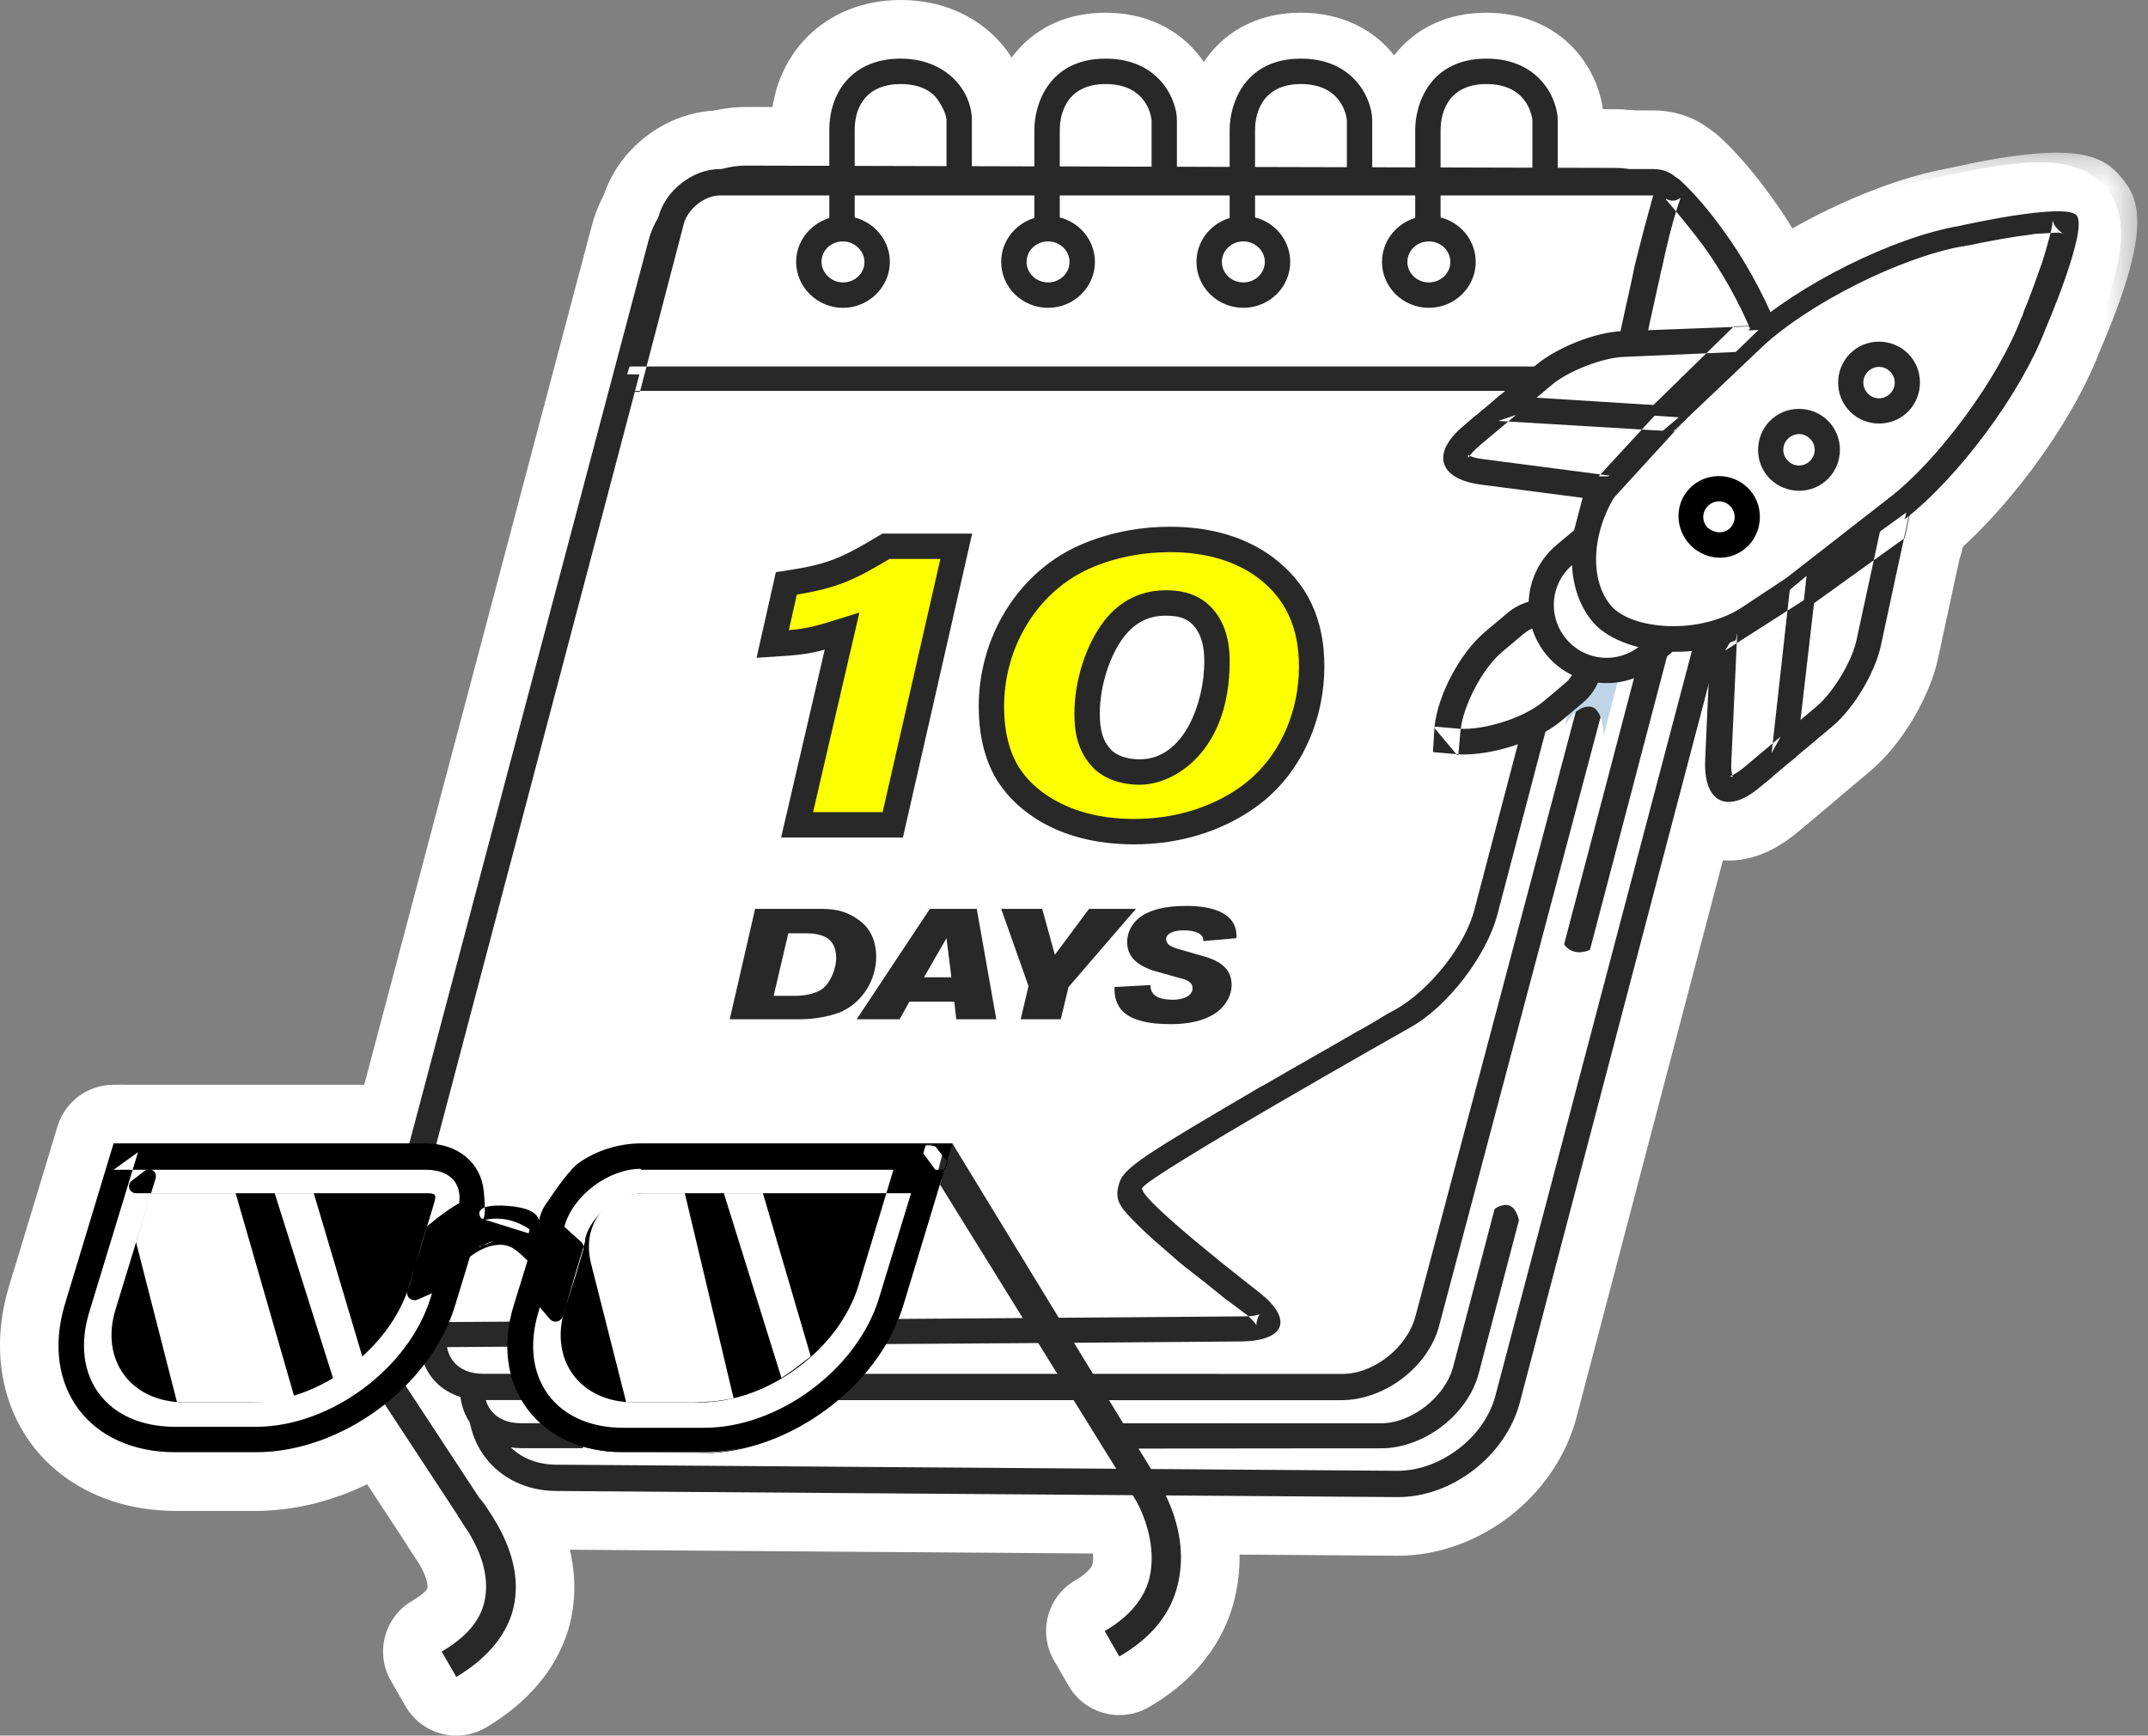 <?xml version="1.0" encoding="UTF-8"?>
<svg width="73px" height="59px" viewBox="0 0 73 59" version="1.1" xmlns="http://www.w3.org/2000/svg" xmlns:xlink="http://www.w3.org/1999/xlink">
    <rect x="0" y="0" width="73" height="59" fill="#808080" stroke="none"/>
    <!-- Generator: Sketch 41.2 (35397) - http://www.bohemiancoding.com/sketch -->
    <title>Icon</title>
    <desc>Created with Sketch.</desc>
    <defs>
        <polygon id="path-1" points="21.584 19.268 21.584 0.305 0.37 0.305 0.37 19.268 21.584 19.268"></polygon>
    </defs>
    <g id="Welcome" stroke="none" stroke-width="1" fill="none" fill-rule="evenodd">
        <g id="1.-Index" transform="translate(-930, -2836)">
            <g id="Banner-4" transform="translate(0, 2498)">
                <g id="Benefits-3" transform="translate(930, 337)">
                    <g id="Icon" transform="translate(0, 1)">
                        <path d="M18.891,47.829 L47.512,48.036 C48.047,48.034 48.75,47.496 48.886,46.971 C48.887,46.966 48.888,46.961 48.889,46.955 L57.732,13.568 C57.737,13.551 57.74,13.535 57.743,13.52 C57.723,13.518 57.697,13.515 57.669,13.517 L36.922,13.627 C36.085,13.63 34.8,14.208 34.162,14.848 C33.529,15.671 32.957,17.194 32.933,18.159 L32.828,21.136 C32.713,23.637 30.72,25.762 28.29,25.997 L25.118,26.338 C24.484,26.399 23.717,27.068 23.578,27.664 L18.785,47.679 C18.77,47.745 18.771,47.79 18.773,47.816 C18.797,47.822 18.829,47.814 18.891,47.829 M47.505,52.023 L18.884,51.815 C17.596,51.807 16.42,51.271 15.654,50.309 C14.883,49.34 14.611,48.047 14.91,46.763 L19.703,26.748 C20.229,24.484 22.385,22.598 24.714,22.372 L27.886,22.031 C28.368,21.985 28.826,21.471 28.849,20.973 L28.953,18.039 C28.995,16.338 29.751,14.193 30.809,12.686 C30.872,12.574 30.947,12.467 31.033,12.367 C31.043,12.355 31.053,12.344 31.063,12.332 L31.253,12.113 C31.345,12.007 31.446,11.912 31.554,11.83 C32.96,10.54 35.095,9.647 36.905,9.641 L57.651,9.53 C58.97,9.527 60.163,10.078 60.917,11.048 C61.669,12.014 61.912,13.3 61.585,14.575 L52.74,47.972 C52.154,50.236 49.857,52.014 47.505,52.023" id="Fill-1" fill="#FFFFFF"></path>
                        <path d="M18.781,47.783 C18.809,47.79 18.853,47.796 18.914,47.797 L47.522,48.005 C48.057,48.002 48.76,47.465 48.895,46.939 L57.688,13.601 C57.694,13.579 57.698,13.56 57.7,13.543 C57.677,13.541 57.648,13.539 57.614,13.539 L36.887,13.617 C36.462,13.619 35.899,13.78 35.371,14.021 C35.364,14.49 35.193,14.942 34.884,15.299 L34.669,15.546 C34.329,15.939 33.867,16.167 33.387,16.22 C33.117,16.895 32.926,17.627 32.9,18.192 L32.796,21.126 C32.737,23.551 30.761,25.694 28.299,25.983 L25.086,26.328 C24.46,26.389 23.708,27.058 23.539,27.685 L18.796,47.644 C18.782,47.705 18.78,47.752 18.781,47.783 M47.509,52.885 L47.46,52.885 L18.863,52.677 C17.291,52.659 15.867,51.976 14.949,50.802 C14.033,49.631 13.711,48.089 14.066,46.571 L18.858,26.559 C19.494,23.983 21.942,21.817 24.555,21.508 L27.771,21.162 C27.839,21.142 27.944,21.021 27.956,20.954 L28.06,18.009 C28.122,16.073 28.998,13.646 30.193,12.013 C30.225,11.966 30.259,11.92 30.296,11.876 C30.378,11.768 30.462,11.664 30.547,11.565 C30.662,11.429 30.794,11.311 30.939,11.212 C32.483,9.814 34.822,8.829 36.821,8.791 L57.598,8.68 C59.214,8.681 60.657,9.365 61.567,10.557 C62.473,11.741 62.754,13.299 62.341,14.832 L53.574,48.194 C53.574,48.197 53.573,48.199 53.572,48.201 C52.858,50.879 50.257,52.885 47.509,52.885" id="Fill-3" fill="#FFFFFF"></path>
                        <path d="M17.972,46.748 L46.71,46.753 C47.226,46.747 47.928,46.212 48.056,45.711 C48.057,45.707 48.058,45.703 48.059,45.698 L57.02,11.584 C57.021,11.582 57.021,11.58 57.022,11.579 L36.133,11.819 C35.289,11.827 33.923,12.481 33.371,13.138 C33.347,13.167 33.322,13.195 33.296,13.222 C32.713,14.082 32.19,15.521 32.153,16.424 L32.025,19.682 C31.941,22.113 29.978,24.225 27.556,24.48 L24.265,24.856 C23.67,24.918 22.919,25.592 22.786,26.168 L17.921,46.647 C17.918,46.658 17.915,46.669 17.912,46.681 C17.906,46.705 17.902,46.727 17.899,46.745 C17.919,46.747 17.944,46.749 17.972,46.748 M46.731,50.739 L17.979,50.735 L17.962,50.735 C16.656,50.735 15.474,50.182 14.723,49.217 C13.975,48.255 13.73,46.978 14.05,45.709 L18.909,25.258 C19.417,23.053 21.581,21.131 23.83,20.893 L27.122,20.518 C27.564,20.471 28.031,19.966 28.045,19.535 L28.174,16.264 C28.248,14.434 29.19,11.952 30.365,10.489 C30.472,10.356 30.594,10.24 30.725,10.141 C32.086,8.817 34.286,7.851 36.089,7.832 L56.981,7.592 C58.284,7.591 59.466,8.117 60.212,9.069 C60.961,10.025 61.202,11.307 60.875,12.586 L51.912,46.705 C51.337,48.944 49.062,50.715 46.731,50.739" id="Fill-5" fill="#FFFFFF"></path>
                        <path d="M18.664,46.387 L46.89,46.391 C47.084,46.381 47.412,46.116 47.461,45.949 L56.321,12.203 L36.183,12.458 C35.556,12.464 34.393,13.018 33.99,13.499 C33.958,13.538 33.924,13.575 33.89,13.61 C33.418,14.315 32.964,15.586 32.939,16.336 L32.823,19.674 C32.736,22.54 30.416,25.046 27.541,25.373 L24.203,25.77 C23.935,25.801 23.447,26.228 23.387,26.475 L18.664,46.387 Z M33.534,51.249 C33.272,51.249 32.974,51.247 32.641,51.245 C31.931,51.242 31.09,51.237 30.235,51.248 C30.223,51.248 30.212,51.247 30.201,51.248 C30.019,51.247 29.829,51.244 29.638,51.24 C29.467,51.236 29.295,51.233 29.13,51.233 C28.161,51.234 27.201,51.232 26.439,51.231 C25.805,51.23 25.31,51.229 25.058,51.23 C22.644,51.217 17.811,51.223 17.763,51.224 L17.746,51.224 C16.445,51.224 15.261,50.675 14.498,49.717 C13.734,48.757 13.466,47.477 13.762,46.203 L18.711,25.337 C19.227,23.115 21.348,21.213 23.642,20.922 L27.007,20.521 C27.478,20.461 27.973,19.941 27.992,19.472 L28.108,16.149 C28.184,14.276 29.087,11.849 30.257,10.368 C30.366,10.23 30.489,10.11 30.623,10.01 C31.993,8.607 34.268,7.598 36.167,7.578 L57.413,7.308 L57.429,7.308 C58.776,7.308 59.965,7.87 60.711,8.853 C61.45,9.825 61.673,11.106 61.323,12.368 L52.184,47.178 C51.605,49.435 49.305,51.219 46.95,51.227 C46.943,51.227 40.609,51.229 34.194,51.243 C34.01,51.247 33.789,51.249 33.534,51.249 L33.534,51.249 Z" id="Fill-7" fill="#FFFFFF"></path>
                        <path d="M16.577,45.297 C16.596,45.299 16.619,45.303 16.645,45.3 L45.423,45.282 C45.959,45.277 46.637,44.76 46.77,44.239 C46.771,44.234 46.772,44.229 46.774,44.224 L55.98,9.42 C55.98,9.42 55.98,9.419 55.981,9.419 L35.086,9.69 C34.214,9.713 32.839,10.365 32.279,11.032 C32.273,11.039 32.267,11.046 32.262,11.052 C31.657,11.895 31.08,13.451 31.042,14.381 L30.914,17.64 C30.814,20.095 28.847,22.215 26.435,22.47 L23.143,22.845 C22.569,22.911 21.794,23.598 21.665,24.157 L16.592,45.205 C16.583,45.24 16.579,45.271 16.577,45.297 L16.577,45.297 Z M16.637,49.287 C15.352,49.287 14.185,48.749 13.438,47.811 C12.68,46.859 12.417,45.574 12.717,44.285 L17.789,23.241 C18.291,21.065 20.446,19.143 22.691,18.884 L26.001,18.507 C26.453,18.459 26.916,17.942 26.935,17.481 L27.063,14.222 C27.138,12.38 28.084,9.884 29.264,8.415 C29.337,8.323 29.418,8.24 29.503,8.165 C30.851,6.769 33.096,5.753 35.01,5.705 L55.938,5.433 C57.255,5.408 58.425,5.957 59.172,6.91 C59.92,7.866 60.162,9.147 59.833,10.426 L50.625,45.239 C50.037,47.512 47.812,49.244 45.445,49.269 L16.653,49.287 L16.637,49.287 Z" id="Fill-9" fill="#FFFFFF"></path>
                        <path d="M17.378,44.707 L45.599,44.71 C45.788,44.7 46.127,44.433 46.18,44.235 L55.256,10.001 L35.12,10.257 C34.527,10.262 33.452,10.76 32.997,11.221 C32.989,11.231 32.981,11.241 32.974,11.25 C32.448,11.873 31.885,13.36 31.857,14.198 L31.741,17.537 C31.654,20.402 29.333,22.909 26.459,23.235 L23.121,23.633 C22.853,23.663 22.365,24.091 22.305,24.337 L17.378,44.707 Z M45.578,49.591 L45.562,49.591 L16.386,49.587 L16.369,49.587 C15.056,49.587 13.864,49.029 13.106,48.054 C12.351,47.083 12.105,45.8 12.43,44.532 L17.58,23.245 C18.097,21.018 20.24,19.119 22.559,18.846 L25.905,18.447 C26.376,18.387 26.872,17.867 26.89,17.398 L27.006,14.075 C27.078,12.294 27.899,10.014 28.984,8.52 C29.032,8.431 29.088,8.344 29.151,8.261 C29.241,8.142 29.343,8.035 29.453,7.943 C30.817,6.514 33.123,5.482 35.043,5.463 L56.289,5.192 L56.306,5.192 C57.661,5.192 58.854,5.754 59.598,6.734 C60.336,7.706 60.554,8.996 60.195,10.272 L50.841,45.556 C50.252,47.852 47.989,49.591 45.578,49.591 L45.578,49.591 Z" id="Fill-11" fill="#FFFFFF"></path>
                        <path d="M38.539,38.255 C38.656,38.268 38.774,38.293 38.89,38.328 C38.767,38.29 38.649,38.267 38.539,38.255 L38.539,38.255 Z M41.866,42.488 C41.745,42.533 41.623,42.592 41.502,42.669 C41.618,42.596 41.74,42.535 41.866,42.488 L41.866,42.488 Z M15.159,43.433 C15.172,43.434 15.185,43.432 15.202,43.434 L33.488,43.301 C34.229,43.299 35.204,43.29 36.175,43.282 C37.026,43.274 37.875,43.267 38.561,43.263 C38.388,43.102 38.229,42.954 38.099,42.833 C36.687,41.522 35.754,40.656 36.567,39.241 C36.837,38.773 37.279,38.448 37.776,38.313 C38.708,37.874 43.123,35.329 47.026,33.02 C47.848,32.531 48.848,31.217 49.078,30.32 L54.983,7.799 C54.992,7.766 54.996,7.738 54.998,7.714 C54.98,7.713 54.953,7.717 54.93,7.711 L25.723,7.634 L25.72,7.634 C25.144,7.634 24.446,8.156 24.309,8.69 C24.308,8.694 24.307,8.698 24.306,8.702 L15.17,43.389 C15.166,43.405 15.162,43.42 15.159,43.433 L15.159,43.433 Z M15.206,47.42 C13.87,47.42 12.682,46.858 11.936,45.876 C11.193,44.899 10.972,43.611 11.328,42.342 L20.454,7.691 C21.049,5.383 23.31,3.648 25.719,3.648 L25.735,3.648 L54.929,3.725 L54.945,3.725 C56.235,3.725 57.411,4.277 58.161,5.242 C58.921,6.218 59.168,7.516 58.838,8.801 L52.932,31.322 C52.446,33.216 50.779,35.425 49.056,36.45 C45.57,38.512 43.264,39.867 41.698,40.744 C42.613,41.608 43.135,42.139 43.449,42.554 C45.025,43.17 45.719,44.098 45.512,45.311 C45.296,46.58 44.252,47.226 42.41,47.233 L38.832,47.249 C38.111,47.251 37.162,47.259 36.21,47.268 C35.231,47.276 34.249,47.285 33.509,47.288 L15.223,47.42 L15.206,47.42 Z" id="Fill-13" fill="#FFFFFF"></path>
                        <path d="M23.118,14.979 L17.828,35.421 L40.862,14.983 L23.118,14.979 Z M14.264,43.241 C13.906,43.241 13.546,43.144 13.224,42.947 C12.478,42.489 12.117,41.596 12.337,40.748 L19.65,12.485 C19.877,11.606 20.67,10.992 21.577,10.992 L21.577,10.992 L46.11,10.997 C46.937,10.997 47.678,11.509 47.971,12.283 C48.264,13.057 48.049,13.933 47.43,14.482 L15.585,42.739 C15.211,43.071 14.739,43.241 14.264,43.241 L14.264,43.241 Z" id="Fill-15" fill="#FFFFFF"></path>
                        <path d="M25.353,8.494 C25.177,8.501 24.858,8.735 24.803,8.886 C24.8,8.901 24.798,8.907 24.794,8.922 L15.818,42.944 L33.287,42.823 C34.021,42.82 34.982,42.812 35.944,42.803 C36.302,42.8 36.659,42.797 37.005,42.794 C36.365,42.127 35.666,41.162 36.132,39.638 C36.527,38.342 37.231,37.928 41.807,35.239 C41.83,35.225 41.855,35.212 41.879,35.199 L42.05,35.108 C42.559,34.81 43.098,34.502 43.647,34.19 C44.139,33.908 44.641,33.623 45.135,33.335 C45.157,33.322 45.179,33.31 45.201,33.298 C45.53,33.122 45.838,32.934 46.1,32.771 C46.138,32.747 46.176,32.726 46.215,32.705 L46.471,32.569 C47.25,32.106 48.028,31.035 48.184,30.409 L53.908,8.62 L25.353,8.494 Z M14.712,47.79 C13.376,47.79 12.187,47.228 11.441,46.245 C10.699,45.268 10.477,43.98 10.834,42.711 L20.11,7.681 C20.688,5.427 22.988,3.644 25.344,3.636 C25.347,3.636 25.352,3.636 25.356,3.636 L54.897,3.715 L54.913,3.715 C56.203,3.715 57.379,4.267 58.13,5.232 C58.889,6.208 59.136,7.506 58.806,8.792 L52.822,31.567 C52.324,33.51 50.624,35.715 48.87,36.684 C46.385,38.088 43.682,39.652 41.947,40.698 C42.585,41.231 43.336,41.834 44.016,42.358 C45.731,43.714 45.607,45.045 45.383,45.72 C45.158,46.396 44.454,47.539 42.273,47.594 C42.261,47.594 42.249,47.594 42.238,47.594 L38.586,47.623 C37.843,47.626 36.868,47.634 35.897,47.642 C34.937,47.651 33.981,47.659 33.256,47.662 L14.728,47.79 L14.712,47.79 Z" id="Fill-17" fill="#FFFFFF"></path>
                        <path d="M51.669,43.983 C51.571,43.983 51.472,43.975 51.372,43.96 C51.051,43.91 50.759,43.788 50.51,43.612 C50.224,43.635 49.93,43.597 49.647,43.49 C48.691,43.127 48.165,42.1 48.428,41.112 L51.083,31.146 C51.335,30.199 52.236,29.576 53.211,29.676 C53.56,29.712 53.881,29.838 54.152,30.028 C54.619,29.947 55.112,30.03 55.537,30.29 C56.3,30.756 56.659,31.674 56.416,32.535 L53.595,42.501 C53.348,43.373 52.55,43.983 51.669,43.983" id="Fill-19" fill="#FFFFFF"></path>
                        <path d="M44.379,45.446 C43.829,45.446 43.298,45.218 42.918,44.807 L40.827,42.548 C40.08,41.741 40.128,40.48 40.935,39.731 C41.741,38.984 43.001,39.031 43.749,39.839 L43.812,39.908 L46.617,33.785 C47.076,32.784 48.257,32.346 49.257,32.804 C50.257,33.263 50.695,34.446 50.237,35.447 L46.188,44.283 C45.911,44.889 45.35,45.316 44.693,45.421 C44.588,45.437 44.483,45.446 44.379,45.446" id="Fill-21" fill="#FFFFFF"></path>
                        <path d="M54.49,27.04 C54.399,27.04 54.308,27.034 54.215,27.02 C53.886,26.973 53.585,26.85 53.331,26.67 C53.045,26.691 52.751,26.654 52.467,26.547 C51.512,26.185 50.986,25.157 51.249,24.169 L53.904,14.203 C54.1,13.466 54.7,12.905 55.449,12.76 C56.197,12.615 56.963,12.91 57.42,13.521 L58.416,14.85 C58.779,15.335 58.902,15.959 58.75,16.546 L56.427,25.515 C56.196,26.408 55.389,27.04 54.49,27.04" id="Fill-23" fill="#FFFFFF"></path>
                        <path d="M37.908,51.592 L19.324,51.592 C18.401,51.592 17.599,50.956 17.386,50.056 C17.281,49.612 17.334,49.161 17.514,48.768 C17.334,48.375 17.281,47.924 17.386,47.479 C17.599,46.58 18.401,45.944 19.324,45.944 L37.908,45.944 C38.796,45.944 39.577,46.533 39.822,47.388 C39.956,47.858 39.911,48.345 39.718,48.768 C39.911,49.19 39.956,49.678 39.822,50.148 C39.577,51.002 38.796,51.592 37.908,51.592" id="Fill-25" fill="#FFFFFF"></path>
                        <path d="M23.99,10.756 L53.535,11.046 L54.064,8.394 L24.946,8.106 L24.941,8.106 C24.874,8.132 24.773,8.216 24.741,8.274 L23.99,10.756 Z M55.164,15.049 L55.144,15.049 L21.296,14.717 C20.669,14.711 20.082,14.409 19.71,13.903 C19.339,13.398 19.228,12.746 19.409,12.146 L20.936,7.097 C20.937,7.094 20.938,7.091 20.939,7.088 C21.467,5.369 23.261,4.076 25.007,4.12 L55.183,4.418 C56.092,4.418 56.955,4.815 57.531,5.506 C58.118,6.209 58.356,7.154 58.184,8.097 C58.182,8.109 58.18,8.12 58.178,8.131 L57.116,13.446 C56.93,14.379 56.112,15.049 55.164,15.049 L55.164,15.049 Z" id="Fill-27" fill="#FFFFFF"></path>
                        <path d="M43.028,10.62 L53.534,10.715 L54.048,8.147 L46.141,8.385 L43.028,10.62 Z M55.164,14.717 L55.146,14.717 L36.894,14.55 C36.032,14.543 35.274,13.981 35.014,13.159 C34.754,12.337 35.052,11.44 35.752,10.938 L44.313,4.792 C44.635,4.561 45.018,4.431 45.414,4.419 L56.431,4.087 C57.036,4.069 57.62,4.328 58.012,4.792 C58.404,5.257 58.563,5.874 58.443,6.47 L57.116,13.114 C56.93,14.047 56.112,14.717 55.164,14.717 L55.164,14.717 Z" id="Fill-29" fill="#FFFFFF"></path>
                        <path d="M24.551,10.464 L53.38,10.464 L53.846,8.637 L25.029,8.637 L24.551,10.464 Z M21.746,15.315 L21.514,15.315 C21.392,15.315 21.27,15.304 21.151,15.281 L20.851,15.281 C20.235,15.281 19.654,14.996 19.276,14.509 C18.899,14.021 18.769,13.387 18.923,12.79 L20.449,6.876 C20.91,5.095 22.638,3.754 24.468,3.754 L56.192,3.754 C57.175,3.754 58.063,4.179 58.628,4.92 C59.191,5.658 59.366,6.622 59.109,7.567 L57.524,13.781 C57.299,14.664 56.505,15.281 55.595,15.281 L22.111,15.281 C21.992,15.304 21.87,15.315 21.746,15.315 L21.746,15.315 Z" id="Fill-31" fill="#FFFFFF"></path>
                        <path d="M57.281,12.654 C57.575,13.085 57.846,13.482 58.093,13.847 C58.194,13.458 58.296,13.061 58.398,12.667 C58.252,12.272 58.002,11.659 57.635,10.954 C57.516,11.51 57.395,12.088 57.281,12.654 M58.816,20.741 C58.714,20.741 58.629,20.734 58.568,20.726 C57.801,20.629 57.18,20.097 56.935,19.397 C56.589,18.762 54.933,16.272 53.523,14.218 C53.22,13.776 53.107,13.231 53.21,12.705 C53.223,12.637 53.539,11.026 53.904,9.373 C54.637,6.054 54.884,4.936 56.214,4.53 C56.919,4.315 57.711,4.515 58.231,5.036 C61.216,8.024 62.342,11.881 62.388,12.043 C62.485,12.383 62.49,12.743 62.402,13.086 C62.402,13.086 62.006,14.634 61.599,16.18 C61.395,16.959 61.188,17.737 61.027,18.321 C60.943,18.628 60.87,18.884 60.816,19.063 C60.374,20.531 59.36,20.741 58.816,20.741" id="Fill-33" fill="#FFFFFF"></path>
                        <path d="M57.762,12.566 C57.82,12.652 57.879,12.738 57.938,12.824 C57.946,12.785 57.954,12.748 57.962,12.712 C57.962,12.709 57.963,12.706 57.963,12.704 C57.919,12.588 57.868,12.465 57.812,12.335 L57.773,12.516 C57.769,12.533 57.766,12.55 57.762,12.566 M58.715,21.129 C58.406,21.129 58.101,21.057 57.823,20.918 C57.353,20.683 56.937,20.433 56.602,19.761 C56.565,19.687 56.533,19.612 56.505,19.534 C56.492,19.508 56.48,19.483 56.469,19.462 C56.451,19.427 56.435,19.391 56.419,19.354 C56.382,19.287 56.332,19.212 56.277,19.124 L56.054,18.773 C55.802,18.379 55.491,17.895 55.127,17.355 C55.041,17.255 54.963,17.147 54.884,17.011 C54.865,16.982 54.846,16.953 54.826,16.923 C54.428,17.071 53.982,17.093 53.547,16.96 C52.536,16.647 51.947,15.593 52.203,14.565 C52.209,14.544 52.215,14.522 52.221,14.5 C52.283,14.278 52.87,11.959 52.99,11.481 C53.156,10.685 53.322,9.922 53.488,9.192 C53.491,9.178 53.494,9.164 53.498,9.15 C53.519,9.064 53.535,8.978 53.551,8.895 C53.581,8.735 53.616,8.555 53.67,8.36 C53.866,7.576 54.034,6.936 54.17,6.459 C54.271,6.058 54.38,5.749 54.511,5.487 C54.548,5.413 54.59,5.341 54.636,5.272 L54.658,5.237 C54.724,5.133 54.846,4.941 55.05,4.736 C56.016,3.769 57.523,3.76 58.5,4.707 C59.064,5.24 59.608,5.872 60.163,6.64 C60.938,7.698 61.618,8.906 62.173,10.218 C62.333,10.601 62.495,10.999 62.624,11.414 C62.667,11.533 62.703,11.648 62.732,11.748 C62.742,11.775 62.752,11.801 62.761,11.828 L62.794,11.928 C62.928,12.332 62.93,12.768 62.799,13.172 C62.786,13.227 62.772,13.275 62.761,13.317 L62.75,13.356 C62.713,13.551 62.665,13.737 62.619,13.917 L62.571,14.103 C62.568,14.117 62.564,14.131 62.56,14.145 C62.367,14.854 62.167,15.586 62.007,16.23 C61.992,16.291 61.974,16.35 61.953,16.409 C61.843,16.832 61.741,17.211 61.649,17.548 C61.556,17.895 61.474,18.196 61.41,18.456 C61.397,18.506 61.383,18.555 61.366,18.604 C61.319,18.746 61.28,18.871 61.252,18.967 C61.223,19.191 61.156,19.403 61.059,19.597 C61.043,19.633 61.026,19.67 61.007,19.708 C60.851,20.054 60.65,20.282 60.484,20.448 C60.393,20.539 60.292,20.621 60.185,20.693 C59.695,21.021 59.323,21.067 58.963,21.113 C58.88,21.123 58.797,21.129 58.715,21.129" id="Fill-35" fill="#FFFFFF"></path>
                        <path d="M29.047,9.734 L28.184,9.734 C27.085,9.734 26.193,8.841 26.193,7.74 L26.193,4.418 C26.193,1.858 28.049,7.51592361e-05 30.607,7.51592361e-05 C33.37,7.51592361e-05 35.02,2.077 35.02,4.086 L35.02,6.079 C35.02,7.18 34.129,8.073 33.029,8.073 L32.167,8.073 C31.748,8.073 31.359,7.943 31.038,7.722 L31.038,7.74 C31.038,8.841 30.147,9.734 29.047,9.734" id="Fill-37" fill="#FFFFFF"></path>
                        <path d="M28.649,8.039 C28.191,8.039 27.819,8.427 27.819,8.903 C27.819,9.379 28.191,9.767 28.649,9.767 C29.107,9.767 29.479,9.379 29.479,8.903 C29.479,8.427 29.107,8.039 28.649,8.039 M28.649,12.026 C26.911,12.026 25.497,10.625 25.497,8.903 C25.497,7.182 26.911,5.781 28.649,5.781 C30.388,5.781 31.802,7.182 31.802,8.903 C31.802,10.625 30.388,12.026 28.649,12.026" id="Fill-39" fill="#FFFFFF"></path>
                        <path d="M28.649,8.471 C28.39,8.471 28.251,8.694 28.251,8.903 C28.251,9.113 28.39,9.335 28.649,9.335 C28.908,9.335 29.047,9.113 29.047,8.903 C29.047,8.694 28.908,8.471 28.649,8.471 M28.649,12.458 C26.673,12.458 25.065,10.863 25.065,8.903 C25.065,6.943 26.673,5.349 28.649,5.349 C30.625,5.349 32.233,6.943 32.233,8.903 C32.233,10.863 30.625,12.458 28.649,12.458" id="Fill-41" fill="#FFFFFF"></path>
                        <path d="M35.585,9.734 C34.485,9.734 33.594,8.841 33.594,7.74 L33.594,4.418 C33.594,2.437 34.962,0.432 37.576,0.432 C38.893,0.432 40.026,0.956 40.765,1.907 C41.35,2.66 41.558,3.526 41.558,4.086 L41.558,6.079 C41.558,7.18 40.666,8.073 39.567,8.073 C38.467,8.073 37.576,7.18 37.576,6.079 L37.576,7.74 C37.576,8.841 36.684,9.734 35.585,9.734" id="Fill-43" fill="#FFFFFF"></path>
                        <path d="M35.618,8.039 C35.16,8.039 34.788,8.427 34.788,8.903 C34.788,9.379 35.16,9.767 35.618,9.767 C36.076,9.767 36.448,9.379 36.448,8.903 C36.448,8.427 36.076,8.039 35.618,8.039 M35.618,12.026 C33.879,12.026 32.465,10.625 32.465,8.903 C32.465,7.182 33.879,5.781 35.618,5.781 C37.356,5.781 38.77,7.182 38.77,8.903 C38.77,10.625 37.356,12.026 35.618,12.026" id="Fill-45" fill="#FFFFFF"></path>
                        <path d="M48.527,9.734 C47.427,9.734 46.536,8.841 46.536,7.74 L46.536,4.418 C46.536,2.437 47.904,0.432 50.518,0.432 C51.836,0.432 52.968,0.956 53.708,1.907 C54.292,2.66 54.5,3.526 54.5,4.086 L54.5,6.079 C54.5,7.18 53.608,8.073 52.509,8.073 C51.409,8.073 50.518,7.18 50.518,6.079 L50.518,7.74 C50.518,8.841 49.626,9.734 48.527,9.734" id="Fill-47" fill="#FFFFFF"></path>
                        <path d="M48.56,8.039 C48.102,8.039 47.73,8.427 47.73,8.903 C47.73,9.379 48.102,9.767 48.56,9.767 C49.018,9.767 49.39,9.379 49.39,8.903 C49.39,8.427 49.018,8.039 48.56,8.039 M48.56,12.026 C46.822,12.026 45.407,10.625 45.407,8.903 C45.407,7.182 46.822,5.781 48.56,5.781 C50.298,5.781 51.713,7.182 51.713,8.903 C51.713,10.625 50.298,12.026 48.56,12.026" id="Fill-49" fill="#FFFFFF"></path>
                        <path d="M42.222,9.734 C41.122,9.734 40.231,8.841 40.231,7.74 L40.231,4.418 C40.231,2.437 41.599,0.432 44.213,0.432 C45.53,0.432 46.663,0.956 47.402,1.907 C47.987,2.66 48.195,3.526 48.195,4.086 L48.195,6.079 C48.195,7.18 47.303,8.073 46.204,8.073 C45.104,8.073 44.213,7.18 44.213,6.079 L44.213,7.74 C44.213,8.841 43.321,9.734 42.222,9.734" id="Fill-51" fill="#FFFFFF"></path>
                        <path d="M42.255,8.039 C41.797,8.039 41.425,8.427 41.425,8.903 C41.425,9.379 41.797,9.767 42.255,9.767 C42.712,9.767 43.085,9.379 43.085,8.903 C43.085,8.427 42.712,8.039 42.255,8.039 M42.255,12.026 C40.516,12.026 39.102,10.625 39.102,8.903 C39.102,7.182 40.516,5.781 42.255,5.781 C43.993,5.781 45.407,7.182 45.407,8.903 C45.407,10.625 43.993,12.026 42.255,12.026" id="Fill-53" fill="#FFFFFF"></path>
                        <path d="M39.766,36.808 C38.751,36.808 37.92,36.609 37.284,36.213 C36.941,36.484 36.51,36.642 36.049,36.642 L34.688,36.642 C34.548,36.642 34.409,36.627 34.274,36.598 C34.139,36.627 34,36.642 33.859,36.642 L32.498,36.642 C32.151,36.642 31.822,36.553 31.536,36.394 C31.246,36.554 30.917,36.642 30.574,36.642 L29.114,36.642 C28.872,36.642 28.636,36.598 28.417,36.516 C27.821,36.637 27.333,36.642 27.255,36.642 L24.799,36.642 C24.193,36.642 23.62,36.366 23.242,35.89 C22.864,35.415 22.723,34.794 22.859,34.202 L23.722,30.448 C23.93,29.543 24.735,28.902 25.663,28.902 L27.786,28.902 C28.288,28.902 29.188,28.902 30.157,29.524 C30.529,29.13 31.051,28.902 31.602,28.902 L33.195,28.902 C33.337,28.902 33.476,28.917 33.611,28.946 C33.745,28.917 33.884,28.902 34.025,28.902 L35.419,28.902 C35.699,28.902 35.97,28.961 36.215,29.068 C36.463,28.96 36.734,28.902 37.011,28.902 L38.605,28.902 C38.733,28.902 38.861,28.914 38.984,28.938 C39.385,28.846 39.826,28.802 40.33,28.802 C43.049,28.802 44.014,30.431 44.014,31.825 L44.014,31.892 C44.014,32.232 43.928,32.552 43.777,32.834 C43.824,33.042 43.848,33.26 43.848,33.486 C43.848,35.086 42.57,36.808 39.766,36.808" id="Fill-55" fill="#FFFFFF"></path>
                        <path d="M39.36,22.705 C39.147,23.039 38.983,23.569 38.944,24.048 C39.124,23.783 39.321,23.291 39.36,22.705 M38.538,30.264 C35.099,30.264 33.414,28.521 32.837,27.748 C32.733,27.613 32.636,27.472 32.546,27.325 L32.282,28.482 C32.076,29.388 31.27,30.031 30.341,30.031 L27.089,30.031 C26.482,30.031 25.908,29.754 25.53,29.278 C25.153,28.802 25.013,28.179 25.15,27.587 L26.012,23.871 C25.523,23.809 25.069,23.567 24.744,23.185 C24.338,22.708 24.18,22.066 24.318,21.453 L24.782,19.394 C24.963,18.591 25.618,17.983 26.431,17.861 C27.665,17.677 27.914,17.564 29.085,16.861 C29.394,16.676 29.748,16.577 30.109,16.577 L32.498,16.577 C33.104,16.577 33.677,16.853 34.055,17.328 C34.24,17.56 34.369,17.828 34.436,18.111 C34.69,17.901 34.959,17.708 35.242,17.535 C35.803,17.184 37.399,16.345 39.766,16.345 C41.477,16.345 43.012,16.814 44.206,17.701 C45.779,18.895 46.569,20.558 46.569,22.656 C46.569,24.775 45.699,26.835 44.239,28.171 C43.558,28.812 41.668,30.264 38.538,30.264" id="Fill-57" fill="#FFFFFF"></path>
                        <path d="M15.508,59 C15.341,59 15.173,58.979 15.009,58.936 C14.491,58.802 14.05,58.466 13.783,58.003 L13.286,57.139 C12.738,56.188 13.06,54.974 14.007,54.421 C14.435,54.171 14.522,54.006 14.522,54.004 C14.541,53.937 14.537,53.681 14.305,53.27 C14.289,53.241 14.273,53.211 14.258,53.181 C14.236,53.142 14.206,53.101 14.179,53.061 C14.125,52.981 14.073,52.903 14.025,52.826 C14.006,52.796 13.989,52.769 13.973,52.744 C13.914,52.664 13.861,52.58 13.814,52.491 L6.245,40.959 C5.95,40.511 5.849,39.963 5.963,39.439 C6.078,38.914 6.399,38.459 6.853,38.175 L7.65,37.676 C8.567,37.102 9.775,37.367 10.369,38.272 L17.857,49.68 C18.091,49.965 18.341,50.338 18.622,50.82 C19.739,52.793 19.61,54.409 19.306,55.42 C19.303,55.432 19.299,55.443 19.296,55.455 C18.875,56.769 17.946,57.867 16.533,58.716 C16.22,58.903 15.866,59 15.508,59" id="Fill-59" fill="#FFFFFF"></path>
                        <path d="M38.042,58.302 C37.354,58.302 36.684,57.945 36.316,57.305 L35.818,56.442 C35.554,55.983 35.483,55.439 35.619,54.929 C35.756,54.418 36.09,53.983 36.548,53.719 C36.875,53.53 37.094,53.32 37.132,53.157 C37.188,52.911 37.118,52.519 36.941,52.121 C36.9,52.041 36.857,51.965 36.808,51.882 C36.698,51.738 36.622,51.607 36.572,51.512 L29.778,40.55 C29.222,39.653 29.461,38.477 30.324,37.87 L31.22,37.238 C31.67,36.921 32.231,36.804 32.77,36.916 C33.309,37.028 33.778,37.359 34.065,37.829 L40.787,48.846 C41.007,49.153 41.19,49.521 41.414,49.97 C41.422,49.986 41.43,50.002 41.438,50.018 C42.115,51.472 42.295,52.914 41.97,54.304 C41.72,55.379 41.007,56.899 39.034,58.036 C38.721,58.217 38.379,58.302 38.042,58.302" id="Fill-61" fill="#FFFFFF"></path>
                        <path d="M4.27,44.902 C4.055,45.637 4.091,46.273 4.369,46.647 C4.732,47.134 5.495,47.207 5.918,47.207 L8.705,47.207 C10.806,47.207 12.972,45.67 13.533,43.781 L14.035,42.138 C14.093,41.951 14.177,41.773 14.286,41.612 C14.272,41.429 14.283,41.244 14.32,41.061 L14.313,41.061 L5.511,41.004 L4.27,44.902 Z M19.954,42.72 C19.958,42.917 19.932,43.117 19.875,43.313 L19.41,44.908 C19.409,44.911 19.408,44.915 19.407,44.918 C19.19,45.651 19.245,46.29 19.563,46.717 C19.878,47.14 20.465,47.373 21.216,47.373 L23.928,47.406 C25.903,47.406 28.157,45.749 28.754,43.849 L29.487,40.895 L21.746,40.895 C21.237,40.895 20.44,41.553 20.186,42.179 L20.093,42.425 C20.055,42.528 20.008,42.627 19.954,42.72 L19.954,42.72 Z M23.903,51.392 L21.191,51.359 C19.206,51.359 17.44,50.536 16.371,49.1 C16.096,48.731 15.873,48.33 15.703,47.903 C14.002,49.891 11.389,51.193 8.705,51.193 L5.918,51.193 C3.899,51.193 2.216,50.425 1.177,49.031 C0.122,47.614 -0.133,45.738 0.458,43.748 C0.462,43.736 0.465,43.724 0.47,43.711 L2.162,38.396 C2.425,37.569 3.193,37.008 4.059,37.008 L4.072,37.008 L14.326,37.075 C15.715,37.075 16.938,37.64 17.67,38.627 C17.703,38.672 17.735,38.716 17.765,38.762 C18.776,37.706 20.191,36.908 21.746,36.908 L32.034,36.908 C32.647,36.908 33.225,37.191 33.602,37.674 C33.98,38.157 34.114,38.787 33.966,39.382 L32.605,44.864 C32.598,44.895 32.589,44.927 32.58,44.958 C31.494,48.566 27.683,51.392 23.903,51.392 L23.903,51.392 Z" id="Fill-63" fill="#FFFFFF"></path>
                        <path d="M6.608,42.556 L5.83,45.099 C5.76,45.329 5.773,45.49 5.816,45.549 C5.862,45.611 6.028,45.678 6.282,45.678 L8.539,45.678 C9.893,45.678 11.472,44.547 11.956,43.265 L12.17,42.556 L6.608,42.556 Z M21.063,45.218 C21.029,45.376 21.044,45.499 21.081,45.549 C21.127,45.611 21.293,45.678 21.547,45.678 L23.804,45.678 C25.213,45.678 26.867,44.453 27.274,43.107 L27.441,42.556 L21.95,42.556 C21.914,42.569 21.866,42.601 21.829,42.634 C21.821,42.669 21.812,42.704 21.802,42.739 C21.785,42.851 21.76,42.963 21.726,43.073 L21.465,43.953 C21.461,43.968 21.456,43.984 21.451,44 L21.063,45.218 Z M23.737,51.392 L21.547,51.392 C19.441,51.392 17.589,50.523 16.465,49.007 C16.181,48.623 15.95,48.206 15.773,47.765 C13.996,49.916 11.242,51.359 8.506,51.359 L6.249,51.359 C4.154,51.359 2.311,50.494 1.193,48.986 C0.075,47.476 -0.216,45.455 0.395,43.439 C0.401,43.417 0.408,43.396 0.415,43.376 L2.019,38.654 C2.221,37.462 3.191,36.855 4.104,36.876 L14.402,37.108 C15.159,37.108 16.866,37.122 17.823,38.584 C17.843,38.563 17.863,38.542 17.883,38.522 C17.895,38.51 17.907,38.498 17.919,38.486 C18.996,37.462 20.403,36.875 21.78,36.875 L30.33,36.933 C30.494,36.895 30.665,36.875 30.839,36.875 L31.005,36.875 C31.194,36.875 31.379,36.897 31.556,36.941 L31.583,36.941 L31.583,36.941 C31.804,36.941 33.001,36.992 33.671,37.984 C34.022,38.503 34.122,39.145 33.952,39.738 L33.951,39.74 C34.02,40.148 33.973,40.578 33.801,40.975 L33.762,41.074 C33.69,41.266 33.594,41.443 33.48,41.604 L32.703,44.673 C32.695,44.702 32.688,44.731 32.679,44.76 C31.556,48.479 27.628,51.392 23.737,51.392 L23.737,51.392 Z" id="Fill-65" fill="#FFFFFF"></path>
                        <path d="M5.982,41.758 L4.935,45.197 C4.805,45.624 4.815,45.985 4.962,46.183 C5.113,46.387 5.483,46.509 5.95,46.509 L8.705,46.509 C10.343,46.509 12.266,45.079 12.739,43.508 L13.265,41.758 L5.982,41.758 Z M20.508,44.107 L20.212,45.157 C20.07,45.632 20.081,46.022 20.233,46.226 C20.383,46.427 20.728,46.542 21.182,46.542 L23.937,46.542 C25.575,46.542 27.498,45.112 27.97,43.542 L28.515,41.758 L21.78,41.758 C21.736,41.758 21.692,41.757 21.648,41.754 C21.436,41.833 21.155,42.059 21.103,42.216 C21.089,42.265 21.073,42.312 21.055,42.36 L20.978,42.566 L20.532,44.033 C20.525,44.058 20.516,44.083 20.508,44.107 L20.508,44.107 Z M23.937,51.359 L21.182,51.359 C19.155,51.359 17.375,50.52 16.301,49.055 C16.055,48.72 15.851,48.358 15.691,47.978 C13.963,50.004 11.329,51.359 8.705,51.359 L5.95,51.359 C3.923,51.359 2.144,50.533 1.071,49.092 C3.75392171e-05,47.655 -0.284,45.719 0.292,43.781 L1.954,38.29 C2.209,37.45 2.983,36.875 3.86,36.875 L14.446,36.875 C15.899,36.875 17.123,37.524 17.819,38.57 C17.99,38.371 18.17,38.183 18.348,38.035 C18.378,38.009 18.41,37.985 18.441,37.961 C19.391,37.26 20.577,36.875 21.78,36.875 L32.366,36.875 C32.996,36.875 33.589,37.174 33.965,37.68 C34.341,38.188 34.454,38.842 34.271,39.446 L34.172,39.775 C34.162,39.844 34.149,39.913 34.131,39.982 L34.065,40.248 C34.025,40.409 33.966,40.561 33.891,40.702 L32.612,44.927 C31.541,48.53 27.729,51.359 23.937,51.359 L23.937,51.359 Z" id="Fill-67" fill="#FFFFFF"></path>
                        <path d="M9.004,49.665 L6.017,49.665 C5.108,49.665 4.314,49.048 4.088,48.166 L2.694,42.718 C2.605,42.367 2.612,41.998 2.716,41.651 L3.214,39.99 C3.467,39.147 4.242,38.569 5.121,38.569 L8.008,38.569 C8.895,38.569 9.675,39.157 9.921,40.01 L11.912,46.92 C12.06,47.435 11.995,47.988 11.732,48.454 C11.469,48.92 11.028,49.26 10.512,49.398 L10.014,49.531 C9.932,49.553 9.849,49.569 9.765,49.581 L9.267,49.647 C9.18,49.659 9.092,49.665 9.004,49.665" id="Fill-69" fill="#FFFFFF"></path>
                        <path d="M23.572,49.665 L21.282,49.665 C20.371,49.665 19.576,49.045 19.352,48.162 L18.157,43.444 C17.848,42.204 18.088,40.963 18.814,40.032 C19.538,39.102 20.68,38.569 21.946,38.569 L23.273,38.569 C24.195,38.569 24.996,39.203 25.21,40.101 L26.869,47.077 C26.998,47.62 26.894,48.192 26.582,48.655 C26.27,49.117 25.779,49.427 25.228,49.51 L24.564,49.61 C24.497,49.62 24.43,49.626 24.363,49.629 L23.666,49.663 C23.634,49.664 23.603,49.665 23.572,49.665" id="Fill-71" fill="#FFFFFF"></path>
                        <path d="M11.326,48.868 C11.098,48.868 10.87,48.829 10.65,48.749 C10.067,48.538 9.615,48.067 9.428,47.475 L7.437,41.163 C7.245,40.557 7.354,39.897 7.729,39.384 C8.104,38.872 8.701,38.569 9.335,38.569 L10.663,38.569 C11.544,38.569 12.32,39.149 12.571,39.994 L14.23,45.575 C14.46,46.348 14.203,47.182 13.578,47.691 L13.046,48.123 C12.989,48.169 12.93,48.212 12.868,48.252 L12.404,48.551 C12.078,48.76 11.704,48.868 11.326,48.868" id="Fill-73" fill="#FFFFFF"></path>
                        <path d="M26.558,48.834 C26.34,48.834 26.122,48.799 25.91,48.726 C25.311,48.519 24.846,48.04 24.658,47.435 L22.7,41.156 C22.511,40.551 22.621,39.892 22.996,39.382 C23.371,38.871 23.967,38.569 24.601,38.569 L25.928,38.569 C26.812,38.569 27.589,39.152 27.838,40.001 L29.464,45.549 C29.696,46.34 29.418,47.192 28.764,47.693 L28.2,48.125 C28.175,48.145 28.149,48.164 28.122,48.182 L27.691,48.48 C27.354,48.714 26.958,48.834 26.558,48.834" id="Fill-75" fill="#FFFFFF"></path>
                        <path d="M49.805,27.316 C49.698,27.316 49.592,27.313 49.489,27.306 C49.474,27.305 49.459,27.304 49.443,27.303 L48.648,27.233 C48.122,27.187 47.636,26.934 47.297,26.529 C46.957,26.124 46.792,25.601 46.838,25.074 L46.908,24.278 C47.037,22.795 48.019,20.935 49.19,19.951 L49.19,19.951 L49.801,19.438 C50.576,18.786 51.564,18.475 52.585,18.566 C53.605,18.655 54.526,19.132 55.177,19.91 C55.828,20.686 56.137,21.677 56.049,22.697 C55.959,23.718 55.483,24.639 54.707,25.291 L54.096,25.804 C53.022,26.706 51.267,27.316 49.805,27.316" id="Fill-77" fill="#FFFFFF"></path>
                        <path d="M49.562,27.659 C49.503,27.659 49.444,27.657 49.384,27.651 L49.337,27.647 C49.236,27.638 49.137,27.621 49.04,27.598 L48.526,27.553 C47.451,27.458 46.647,26.524 46.712,25.447 L46.764,24.587 C46.766,24.55 46.769,24.512 46.773,24.475 C46.949,22.881 47.965,20.98 49.19,19.951 L49.953,19.31 C50.771,18.623 51.807,18.301 52.869,18.408 C53.912,18.511 54.86,19.014 55.538,19.823 C56.216,20.632 56.542,21.661 56.456,22.718 C56.369,23.783 55.877,24.742 55.072,25.418 L54.335,26.037 C53.229,26.966 51.388,27.613 49.837,27.64 C49.747,27.653 49.655,27.659 49.562,27.659" id="Fill-79" fill="#FFFFFF"></path>
                        <path d="M51.764,21.389 C51.617,21.537 51.466,22.201 51.957,22.787 C52.294,23.189 52.767,23.328 53.088,23.289 C53.184,23.277 53.266,23.249 53.31,23.212 L53.054,22.906 L53.31,23.212 L53.31,23.212 C53.482,23.067 53.597,22.419 53.171,21.861 C52.708,21.279 51.996,21.256 51.775,21.381 L51.774,21.38 C51.772,21.381 51.77,21.383 51.768,21.385 C51.767,21.386 51.765,21.387 51.763,21.388 L51.764,21.389 Z M52.094,25.308 C51.98,25.308 51.867,25.301 51.755,25.288 C51.057,25.201 50.448,24.856 50.031,24.312 C49.081,23.112 49.389,21.302 50.75,20.158 C51.287,19.707 51.943,19.414 52.598,19.333 C53.555,19.214 54.434,19.539 55.008,20.224 C56.013,21.424 55.716,23.272 54.334,24.434 C53.66,24.999 52.861,25.308 52.094,25.308 L52.094,25.308 Z" id="Fill-81" fill="#FFFFFF"></path>
                        <path d="M60.094,15.128 L54.475,19.848 C54.345,19.958 54.314,20.107 54.307,20.187 C54.3,20.266 54.305,20.419 54.414,20.55 C54.524,20.68 54.673,20.712 54.753,20.718 C54.832,20.725 54.985,20.721 55.115,20.611 L60.734,15.892 C61.119,15.568 61.526,14.954 61.806,14.333 C61.158,14.501 60.487,14.798 60.094,15.129 L60.094,15.128 Z M54.809,24.707 C54.675,24.707 54.541,24.702 54.406,24.69 C53.208,24.585 52.128,24.025 51.363,23.112 C50.599,22.2 50.235,21.037 50.34,19.839 C50.444,18.641 51.005,17.559 51.916,16.794 L57.534,12.075 L57.534,12.075 C58.967,10.87 61.379,10.092 63.222,10.219 C63.815,10.198 64.879,10.295 65.599,11.154 C66.327,12.022 66.229,13.101 66.103,13.677 C65.885,15.529 64.698,17.766 63.293,18.946 L57.675,23.665 C56.866,24.344 55.861,24.707 54.809,24.707 L54.809,24.707 Z" id="Fill-83" fill="#FFFFFF"></path>
                        <path d="M54.612,25.214 C54.474,25.214 54.335,25.208 54.196,25.196 C52.958,25.088 51.838,24.505 51.042,23.555 C50.247,22.607 49.868,21.401 49.976,20.161 C50.084,18.922 50.666,17.8 51.615,17.003 L57.639,11.942 C59.134,10.687 61.67,9.855 63.615,9.972 C64.208,9.948 65.322,10.049 66.066,10.935 C66.81,11.823 66.712,12.937 66.588,13.52 C66.365,15.455 65.106,17.813 63.612,19.068 L57.588,24.129 C56.745,24.836 55.702,25.214 54.612,25.214" id="Fill-85" fill="#FFFFFF"></path>
                        <path d="M55.757,19.567 C56.091,19.84 57.514,20.076 58.509,19.428 L59.892,18.514 L63.245,15.953 C64.665,14.832 66.508,12.34 67.163,10.641 C67.172,10.62 67.181,10.597 67.19,10.575 C67.302,10.314 67.413,10.038 67.517,9.765 C67.224,9.82 66.926,9.881 66.643,9.944 C66.616,9.951 66.59,9.956 66.563,9.961 C64.773,10.289 62.024,11.661 60.681,12.898 L57.302,15.951 L56.396,16.915 C55.488,17.887 55.412,19.123 55.757,19.567 M56.935,23.832 C55.256,23.832 53.648,23.254 52.72,22.146 C50.953,20.038 51.291,16.543 53.491,14.189 L54.455,13.161 C54.492,13.121 54.532,13.083 54.572,13.046 L57.999,9.951 C59.864,8.234 63.289,6.52 65.804,6.047 C68.861,5.359 70.591,5.222 71.553,6.37 C72.534,7.54 72.069,9.293 70.864,12.113 C69.945,14.468 67.677,17.531 65.686,19.103 L62.253,21.725 C62.217,21.753 62.18,21.779 62.142,21.804 L60.692,22.762 C59.587,23.482 58.239,23.832 56.935,23.832" id="Fill-87" fill="#FFFFFF"></path>
                        <g id="Group-91" transform="translate(51.053, 4.885)">
                            <mask id="mask-2" fill="white">
                                <use xlink:href="#path-1"></use>
                            </mask>
                            <g id="Clip-90"></g>
                            <path d="M5.193,14.333 C5.598,14.459 6.515,14.452 7.062,14.091 L8.496,13.139 L11.899,10.489 C13.24,9.465 14.923,7.22 15.655,5.521 C13.932,5.934 11.436,7.217 10.212,8.345 L6.831,11.558 C6.826,11.563 6.821,11.568 6.816,11.574 L5.83,12.619 C5.242,13.25 5.127,14.016 5.193,14.333 M5.881,19.268 C4.155,19.268 2.505,18.675 1.549,17.533 C-0.288,15.343 0.058,11.735 2.332,9.308 L3.256,8.277 C3.303,8.224 3.354,8.173 3.406,8.125 L6.98,4.907 C8.979,3.079 12.55,1.301 15.142,0.84 C19.528,-0.149 20.412,0.398 21.047,1.155 C21.675,1.905 22.09,2.923 20.295,7.081 C19.321,9.606 16.991,12.732 14.86,14.372 L11.38,17.079 C11.341,17.11 11.3,17.139 11.259,17.166 L9.784,18.145 C8.638,18.902 7.236,19.268 5.881,19.268" id="Fill-89" fill="#FFFFFF" mask="url(#mask-2)"></path>
                        </g>
                        <path d="M60.247,27.952 C59.942,27.952 59.635,27.882 59.351,27.739 C58.64,27.38 58.211,26.632 58.26,25.837 L58.599,20.348 C58.635,19.754 58.935,19.207 59.417,18.858 L63.617,15.806 C64.287,15.32 65.189,15.298 65.882,15.755 C66.573,16.211 66.911,17.049 66.728,17.858 L65.728,22.298 C65.722,22.324 65.716,22.35 65.709,22.376 C65.384,23.59 64.522,24.971 63.612,25.735 L63.612,25.735 L61.527,27.486 C61.161,27.794 60.706,27.952 60.247,27.952" id="Fill-92" fill="#FFFFFF"></path>
                        <path d="M59.978,28.613 C59.675,28.613 59.371,28.543 59.089,28.402 C58.379,28.048 57.948,27.306 57.99,26.513 L57.997,26.375 C57.993,26.3 57.993,26.225 57.997,26.149 L58.046,25.328 C58.049,25.275 58.054,25.223 58.061,25.17 L58.321,20.294 C58.353,19.694 58.653,19.141 59.138,18.788 L63.817,15.378 C64.484,14.891 65.382,14.867 66.075,15.318 C66.767,15.769 67.109,16.601 66.935,17.409 L66.921,17.474 C66.915,17.566 66.902,17.659 66.883,17.751 L66.682,18.7 C66.66,18.805 66.63,18.906 66.592,19.005 L65.864,22.385 C65.864,22.387 65.863,22.388 65.863,22.39 C65.572,23.728 64.608,25.332 63.571,26.203 L61.258,28.146 C60.892,28.454 60.437,28.613 59.978,28.613" id="Fill-94" fill="#FFFFFF"></path>
                        <path d="M58.704,28.981 C58.151,28.981 57.729,28.795 57.499,28.662 C57.028,28.391 55.97,27.545 56.313,25.543 L57.069,21.218 C57.15,20.755 57.391,20.336 57.75,20.033 L60.115,18.048 C60.737,17.525 61.614,17.434 62.331,17.816 C63.048,18.199 63.461,18.979 63.374,19.787 L62.736,25.744 C62.681,26.257 62.43,26.727 62.036,27.059 L60.765,28.127 C59.983,28.783 59.274,28.981 58.704,28.981" id="Fill-96" fill="#FFFFFF"></path>
                        <path d="M58.756,29.252 C58.219,29.252 57.805,29.098 57.57,28.983 C57.059,28.733 55.878,27.918 55.959,25.776 L56.161,21.299 C56.19,20.651 56.533,20.058 57.079,19.709 L60.746,17.366 C61.394,16.952 62.222,16.948 62.874,17.356 C63.525,17.764 63.884,18.511 63.795,19.275 L63.024,25.951 C62.965,26.458 62.715,26.922 62.325,27.249 L61.08,28.296 C60.196,29.038 59.39,29.252 58.756,29.252" id="Fill-98" fill="#FFFFFF"></path>
                        <path d="M56.033,16.821 C55.958,16.821 55.883,16.816 55.808,16.808 L50.35,16.188 C49.559,16.098 48.898,15.545 48.668,14.783 C48.439,14.019 48.685,13.193 49.295,12.681 L51.38,10.93 C52.288,10.166 53.797,9.556 55.048,9.446 C55.075,9.443 55.101,9.442 55.128,9.44 L59.669,9.225 C60.496,9.183 61.263,9.664 61.591,10.426 C61.92,11.187 61.743,12.073 61.148,12.649 L57.416,16.26 C57.043,16.622 56.546,16.821 56.033,16.821" id="Fill-100" fill="#FFFFFF"></path>
                        <path d="M56.055,17.105 C55.974,17.105 55.894,17.1 55.814,17.091 L50.97,16.5 C50.898,16.497 50.826,16.491 50.753,16.48 L50.494,16.442 L49.638,16.338 C48.85,16.241 48.195,15.687 47.97,14.926 C47.744,14.164 47.991,13.342 48.599,12.832 L48.896,12.583 C48.898,12.58 48.901,12.578 48.904,12.576 L50.912,10.889 C51.968,10.002 53.704,9.319 55.04,9.266 C55.042,9.266 55.043,9.266 55.045,9.266 L58.583,9.132 C58.674,9.116 58.766,9.107 58.858,9.104 L59.827,9.07 C59.906,9.067 59.985,9.069 60.062,9.076 L60.126,9.074 C60.946,9.046 61.706,9.522 62.031,10.28 C62.355,11.038 62.18,11.917 61.591,12.493 L61.525,12.557 C61.478,12.613 61.429,12.667 61.375,12.718 L60.681,13.388 C60.648,13.42 60.614,13.451 60.579,13.48 L57.444,16.539 C57.071,16.904 56.571,17.105 56.055,17.105" id="Fill-102" fill="#FFFFFF"></path>
                        <path d="M54.665,18.186 L54.662,18.186 L50.281,18.18 C48.25,18.171 47.602,16.983 47.418,16.472 C47.233,15.962 46.973,14.632 48.532,13.322 L49.803,12.254 C50.198,11.923 50.705,11.76 51.218,11.792 L57.189,12.197 C57.999,12.252 58.695,12.794 58.947,13.567 C59.199,14.341 58.957,15.19 58.334,15.712 L55.945,17.72 C55.586,18.021 55.133,18.186 54.665,18.186" id="Fill-104" fill="#FFFFFF"></path>
                        <path d="M54.731,19.041 C54.646,19.041 54.56,19.035 54.474,19.024 L50.05,18.448 C47.915,18.155 47.318,16.849 47.16,16.301 C47.003,15.754 46.812,14.333 48.446,12.96 L49.692,11.913 C50.083,11.585 50.586,11.418 51.097,11.451 L56.549,11.794 C56.584,11.794 56.618,11.795 56.653,11.797 L57.333,11.833 C57.408,11.837 57.482,11.845 57.556,11.857 L57.773,11.871 C58.538,11.919 59.208,12.403 59.495,13.115 C59.782,13.827 59.634,14.641 59.116,15.207 L56.199,18.394 C55.82,18.809 55.286,19.041 54.731,19.041" id="Fill-106" fill="#FFFFFF"></path>
                        <path d="M63.402,13.391 C63.614,13.643 63.991,13.675 64.243,13.464 C64.496,13.252 64.529,12.874 64.317,12.622 C64.105,12.369 63.728,12.336 63.476,12.547 C63.355,12.649 63.278,12.797 63.265,12.954 C63.251,13.111 63.301,13.27 63.402,13.391 M63.862,16.393 C62.895,16.393 61.935,15.982 61.266,15.184 C60.067,13.753 60.254,11.611 61.683,10.41 C63.114,9.209 65.253,9.397 66.452,10.828 C67.034,11.521 67.31,12.4 67.231,13.302 C67.153,14.203 66.728,15.02 66.035,15.602 C65.402,16.133 64.63,16.393 63.862,16.393" id="Fill-108" fill="#FFFFFF"></path>
                        <path d="M61.147,14.677 C60.862,14.677 60.61,14.882 60.559,15.171 C60.531,15.326 60.567,15.489 60.657,15.618 C60.748,15.747 60.889,15.837 61.044,15.864 C61.368,15.923 61.679,15.703 61.736,15.379 C61.792,15.054 61.575,14.744 61.251,14.686 C61.216,14.68 61.181,14.677 61.147,14.677 M61.148,18.664 C60.954,18.664 60.757,18.647 60.559,18.612 C58.721,18.287 57.49,16.526 57.814,14.687 C58.138,12.847 59.895,11.615 61.734,11.938 C62.625,12.095 63.401,12.59 63.92,13.331 C64.438,14.073 64.637,14.972 64.48,15.863 C64.191,17.505 62.759,18.664 61.148,18.664" id="Fill-110" fill="#FFFFFF"></path>
                        <path d="M58.448,16.953 C58.31,16.953 58.17,17.004 58.061,17.097 C57.938,17.2 57.86,17.347 57.846,17.502 C57.833,17.657 57.884,17.816 57.987,17.939 L58.902,17.17 C58.799,17.047 58.651,16.969 58.497,16.955 C58.481,16.954 58.464,16.953 58.448,16.953 L58.448,16.953 Z M57.987,17.939 C58.202,18.196 58.572,18.228 58.828,18.013 C59.073,17.807 59.107,17.414 58.902,17.17 L57.987,17.939 Z M58.453,20.94 C58.353,20.94 58.252,20.936 58.15,20.927 C57.247,20.848 56.431,20.424 55.852,19.733 L55.851,19.732 C54.652,18.301 54.839,16.16 56.269,14.959 C57.699,13.758 59.838,13.945 61.038,15.377 C61.617,16.067 61.892,16.945 61.813,17.849 C61.734,18.753 61.311,19.57 60.621,20.15 C60.008,20.665 59.248,20.94 58.453,20.94 L58.453,20.94 Z" id="Fill-112" fill="#FFFFFF"></path>
                        <path d="M64.205,13.418 L64.243,13.464 C64.5,13.249 64.532,12.879 64.317,12.622 C64.214,12.499 64.066,12.42 63.912,12.407 C63.758,12.392 63.598,12.445 63.476,12.548 L64.205,13.418 Z M63.475,12.548 C63.353,12.651 63.274,12.799 63.261,12.954 C63.247,13.108 63.299,13.267 63.402,13.391 C63.617,13.647 63.987,13.679 64.243,13.464 L63.475,12.548 Z M63.868,16.392 C63.767,16.392 63.666,16.387 63.565,16.379 C62.661,16.299 61.845,15.875 61.267,15.184 C60.067,13.752 60.254,11.611 61.684,10.41 C61.684,10.41 61.684,10.41 61.684,10.41 C63.114,9.21 65.254,9.397 66.453,10.828 C67.031,11.519 67.307,12.397 67.228,13.301 C67.149,14.205 66.725,15.022 66.035,15.602 C65.422,16.117 64.662,16.392 63.868,16.392 L63.868,16.392 Z" id="Fill-114" fill="#FFFFFF"></path>
                        <path d="M61.141,14.69 C61.006,14.69 60.87,14.737 60.756,14.832 C60.499,15.049 60.466,15.418 60.681,15.675 C60.785,15.798 60.933,15.876 61.087,15.89 C61.244,15.906 61.401,15.852 61.523,15.749 C61.646,15.646 61.724,15.498 61.738,15.343 C61.751,15.188 61.7,15.029 61.597,14.906 C61.477,14.764 61.31,14.69 61.141,14.69 M61.142,18.678 C60.175,18.678 59.215,18.266 58.546,17.468 C57.967,16.778 57.692,15.9 57.771,14.996 C57.85,14.092 58.273,13.275 58.964,12.695 C59.654,12.115 60.53,11.841 61.434,11.919 C62.337,11.998 63.153,12.422 63.732,13.112 C64.932,14.545 64.745,16.686 63.315,17.887 C62.682,18.418 61.91,18.678 61.142,18.678" id="Fill-116" fill="#FFFFFF"></path>
                        <path d="M58.035,17.117 L58.381,17.53 L58.808,17.082 C58.725,17.02 58.624,16.98 58.517,16.969 C58.348,16.951 58.167,17.007 58.035,17.117 L58.035,17.117 Z M58.419,17.575 L58.803,18.034 C59.065,17.814 59.11,17.418 58.903,17.171 C58.903,17.17 58.902,17.17 58.902,17.17 L58.419,17.575 Z M58.035,17.118 L58.035,17.118 C57.913,17.221 57.834,17.368 57.821,17.524 C57.807,17.678 57.859,17.837 57.961,17.96 C58.065,18.083 58.213,18.161 58.367,18.174 C58.52,18.19 58.68,18.137 58.803,18.034 L58.761,17.983 L58.765,17.988 L58.419,17.576 L58.012,17.917 L58.381,17.53 L58.035,17.118 Z M58.459,20.953 C58.341,20.953 58.223,20.946 58.104,20.934 C57.225,20.842 56.425,20.416 55.852,19.733 C54.652,18.301 54.828,16.169 56.243,14.98 C56.243,14.98 56.243,14.98 56.244,14.98 C56.934,14.4 57.811,14.127 58.714,14.203 C59.617,14.283 60.433,14.707 61.012,15.398 C61.591,16.089 61.867,16.967 61.788,17.871 C61.709,18.775 61.285,19.592 60.594,20.172 C59.988,20.681 59.24,20.953 58.459,20.953 L58.459,20.953 Z" id="Fill-118" fill="#FFFFFF"></path>
                        <path d="M50.814,47.466 C50.451,48.883 48.957,50.024 47.498,50.03 L18.898,49.822 C17.439,49.827 16.517,48.642 16.849,47.215 L21.639,27.212 C21.971,25.785 23.44,24.498 24.906,24.356 L28.099,24.013 C29.565,23.872 30.77,22.538 30.838,21.065 L30.943,18.11 C30.979,16.627 31.788,14.547 32.757,13.42 L32.543,13.666 C33.512,12.539 35.452,11.639 36.911,11.634 L57.661,11.523 C59.121,11.518 60.02,12.662 59.657,14.079 L50.814,47.466 Z" id="Fill-120" fill="#FFFFFF"></path>
                        <path d="M51.649,47.687 C51.169,49.486 49.346,50.908 47.477,50.892 L18.878,50.684 C16.872,50.661 15.549,48.971 16.005,47.026 L20.795,27.023 C21.233,25.247 22.989,23.7 24.789,23.487 L27.983,23.144 C29.019,23.045 29.908,22.066 29.945,21.035 L30.05,18.08 C30.103,16.428 30.98,14.126 32.061,12.859 L33.38,13.992 L33.166,14.239 L32.501,13.688 L31.837,13.138 C32.969,11.817 35.148,10.817 36.858,10.784 L57.609,10.673 C59.656,10.675 60.947,12.355 60.419,14.313 L51.649,47.687 Z M59.616,14.101 C59.979,12.684 59.111,11.55 57.62,11.546 L36.879,11.624 C35.421,11.629 33.438,12.551 32.511,13.657 L32.725,13.41 C31.756,14.537 30.979,16.627 30.911,18.1 L30.807,21.056 C30.77,22.538 29.543,23.83 28.067,24.004 L24.874,24.346 C23.408,24.488 21.971,25.785 21.607,27.202 L16.859,47.183 C16.527,48.61 17.417,49.786 18.908,49.79 L47.508,49.998 C48.967,49.993 50.46,48.852 50.824,47.435 L59.616,14.101 Z" id="Fill-122" fill="#282828"></path>
                        <path d="M49.985,46.205 C49.631,47.591 48.137,48.732 46.71,48.746 L17.979,48.742 C16.52,48.747 15.62,47.603 15.983,46.186 L20.846,25.719 C21.168,24.324 22.605,23.027 24.039,22.875 L27.347,22.498 C28.781,22.346 29.987,21.013 30.036,19.604 L30.164,16.343 C30.222,14.902 31.021,12.854 31.917,11.738 L31.846,11.855 C32.774,10.75 34.683,9.84 36.11,9.825 L57.004,9.585 C58.431,9.571 59.309,10.673 58.946,12.09 L49.985,46.205 Z" id="Fill-124" fill="#FFFFFF"></path>
                        <path d="M32.474,12.187 L31.902,11.56 C32.862,10.464 34.76,9.586 36.188,9.571 L57.438,9.301 C58.897,9.296 59.797,10.44 59.402,11.848 L50.259,46.671 C49.895,48.088 48.402,49.229 46.943,49.234 C46.943,49.234 40.592,49.236 34.168,49.25 C33.434,49.268 31.848,49.234 30.211,49.254 C29.864,49.253 29.486,49.241 29.14,49.239 C27.334,49.243 25.602,49.234 25.046,49.237 C22.62,49.224 17.76,49.23 17.76,49.23 C16.301,49.236 15.369,48.082 15.701,46.655 L20.649,25.798 C20.98,24.371 22.449,23.083 23.893,22.9 L27.242,22.501 C28.686,22.317 29.923,20.994 29.982,19.553 L30.098,16.218 C30.156,14.777 30.914,12.751 31.819,11.604 M32.535,12.101 C31.719,13.067 30.991,14.998 30.949,16.271 L30.833,19.605 C30.776,21.498 29.222,23.176 27.317,23.392 L23.968,23.791 C22.89,23.913 21.708,24.941 21.452,26.008 L16.504,46.866 C16.306,47.743 16.805,48.382 17.707,48.381 L46.89,48.384 C47.961,48.399 49.104,47.499 49.383,46.472 L58.526,11.649 C58.756,10.781 58.279,10.184 57.408,10.195 L36.158,10.465 C34.94,10.475 33.229,11.306 32.464,12.218 L31.8,11.668 C31.851,11.614 32.535,12.101 32.535,12.101" id="Fill-126" fill="#282828"></path>
                        <path d="M48.699,44.735 C48.335,46.152 46.851,47.261 45.424,47.276 L16.651,47.293 C15.193,47.298 14.324,46.164 14.656,44.737 L19.725,23.708 C20.047,22.313 21.516,21.026 22.918,20.864 L26.226,20.487 C27.661,20.336 28.866,19.003 28.924,17.562 L29.052,14.3 C29.111,12.86 29.92,10.78 30.815,9.664 L30.754,9.749 C31.682,8.644 33.591,7.734 35.059,7.698 L55.964,7.426 C57.391,7.411 58.268,8.513 57.905,9.931 L48.699,44.735 Z" id="Fill-128" fill="#FFFFFF"></path>
                        <path d="M31.351,10.071 L30.778,9.444 C31.738,8.348 33.637,7.47 35.064,7.456 L56.314,7.186 C57.773,7.181 58.683,8.293 58.278,9.732 L48.916,45.044 C48.553,46.462 47.059,47.602 45.568,47.598 L16.386,47.594 C14.927,47.599 13.995,46.445 14.359,45.028 L19.515,23.713 C19.847,22.287 21.316,20.999 22.792,20.826 L26.14,20.426 C27.585,20.243 28.821,18.919 28.88,17.478 L28.996,14.144 C29.055,12.703 29.812,10.677 30.718,9.53 L31.351,10.071 Z M31.453,9.963 C30.637,10.93 29.909,12.86 29.867,14.133 L29.751,17.467 C29.694,19.36 28.14,21.038 26.235,21.254 L22.886,21.653 C21.807,21.775 20.626,22.803 20.369,23.871 L15.213,45.185 C15.015,46.062 15.513,46.702 16.416,46.7 L45.599,46.704 C46.67,46.719 47.813,45.818 48.101,44.76 L57.463,9.448 C57.693,8.58 57.216,7.983 56.345,7.994 L35.095,8.264 C33.877,8.274 32.166,9.105 31.402,10.017 L30.737,9.466 L31.453,9.963 L31.453,9.963 Z" id="Fill-130" fill="#282828"></path>
                        <path d="M22.381,8.194 C22.744,6.777 24.238,5.636 25.729,5.641 L54.924,5.718 C56.382,5.713 57.273,6.888 56.909,8.306 L51.006,30.816 C50.643,32.233 49.311,33.979 48.039,34.736 C48.039,34.736 38.595,40.322 38.309,40.235 C38.023,40.147 41.542,43.17 41.949,43.885 C42.311,44.516 42.569,44.352 42.569,44.352 C43.946,44.843 43.862,45.234 42.402,45.239 L38.823,45.256 C37.364,45.26 34.961,45.289 33.502,45.294 L15.209,45.427 C13.749,45.432 12.85,44.288 13.245,42.881 L22.381,8.194 Z" id="Fill-132" fill="#FFFFFF"></path>
                        <polygon id="Fill-134" fill="#FFFFFF" points="46.109 12.99 21.577 12.985 14.264 41.248"></polygon>
                        <path d="M25.35,5.629 L54.892,5.708 C56.351,5.703 57.241,6.879 56.877,8.296 L50.897,31.06 C50.533,32.478 49.202,34.224 47.908,34.939 C47.908,34.939 38.933,40.009 38.817,40.39 C38.7,40.771 42.8,43.937 42.8,43.937 C43.946,44.843 43.691,45.564 42.222,45.601 L38.57,45.63 C37.111,45.635 34.708,45.664 33.249,45.668 L14.714,45.797 C13.255,45.802 12.355,44.658 12.75,43.251 L22.035,8.193 C22.398,6.775 23.891,5.634 25.35,5.629 L25.35,5.629 Z M13.617,43.481 C13.387,44.349 13.863,44.946 14.766,44.945 L33.301,44.816 C34.76,44.811 37.163,44.782 38.622,44.777 L42.275,44.748 C42.516,44.753 42.736,44.716 42.819,44.672 C42.819,44.672 42.767,44.726 42.729,44.853 C42.69,44.98 42.702,45.053 42.702,45.053 C42.658,44.97 42.528,44.826 42.335,44.663 C42.304,44.653 42.25,44.602 42.165,44.541 C42.025,44.429 41.854,44.307 41.683,44.186 C41.211,43.798 40.708,43.401 40.259,43.055 C40.119,42.943 39.98,42.83 39.873,42.728 C39.379,42.299 38.993,41.972 38.702,41.675 C38.035,41.019 37.861,40.792 38.036,40.22 C38.201,39.68 38.966,39.22 42.814,36.959 C42.897,36.915 42.897,36.915 43.022,36.848 C43.994,36.278 45.081,35.672 46.137,35.057 C46.509,34.859 46.851,34.651 47.151,34.464 C47.275,34.398 47.358,34.354 47.44,34.31 C48.62,33.629 49.811,32.118 50.116,30.891 L56.097,8.126 C56.327,7.259 55.86,6.63 54.957,6.631 L25.362,6.501 C24.291,6.486 23.116,7.377 22.869,8.413 L13.617,43.481 Z" id="Fill-136" fill="#282828"></path>
                        <path d="M53.007,31.659 C53.007,31.659 53.04,32.257 53.538,32.357 C54.002,32.457 54.5,31.992 54.5,31.992 L51.679,41.958 C51.679,41.958 51.679,40.961 51.182,40.961 C50.684,40.961 50.352,41.625 50.352,41.625 L53.007,31.659 Z" id="Fill-138" fill="#FFFFFF"></path>
                        <polyline id="Fill-140" fill="#FFFFFF" points="42.288 41.194 44.379 43.453 48.427 34.616"></polyline>
                        <path d="M55.827,14.717 L56.823,16.046 L54.5,25.015 C54.5,25.015 54.5,24.019 54.002,24.019 C53.505,24.019 53.173,24.683 53.173,24.683 L55.827,14.717 Z" id="Fill-142" fill="#BFD5E7"></path>
                        <path d="M19.988,48.768 C19.988,48.27 19.324,47.937 19.324,47.937 L37.907,47.937 C37.907,47.937 37.377,48.27 37.377,48.768 C37.377,49.266 37.907,49.598 37.907,49.598 L19.324,49.598 C19.324,49.598 19.988,49.266 19.988,48.768" id="Fill-144" fill="#FFFFFF"></path>
                        <path d="M22.842,7.674 C23.107,6.81 24.07,6.08 24.966,6.113 L55.164,6.412 C55.894,6.412 56.359,7.01 56.226,7.741 L55.164,13.056 L21.315,12.724 L22.842,7.674 Z" id="Fill-146" fill="#FFFFFF"></path>
                        <polygon id="Fill-148" fill="#FFFFFF" points="45.474 6.412 56.491 6.079 55.164 12.724 36.912 12.557"></polygon>
                        <path d="M24.468,5.747 L56.192,5.747 C56.923,5.747 57.387,6.312 57.188,7.043 L55.595,13.288 L20.85,13.288 L22.377,7.375 C22.61,6.478 23.539,5.747 24.468,5.747 L24.468,5.747 Z M55.595,12.425 L54.766,13.089 L56.358,6.843 C56.391,6.677 56.358,6.644 56.192,6.644 L24.468,6.644 C23.937,6.644 23.373,7.109 23.24,7.607 L21.747,13.321 L21.514,13.321 L21.016,12.69 L21.083,12.458 L55.595,12.458 L55.595,12.425 Z" id="Fill-150" fill="#282828"></path>
                        <path d="M56.823,6.445 C59.478,9.103 60.473,12.591 60.473,12.591 C60.473,12.591 58.814,19.069 58.814,18.736 C58.814,18.404 55.164,13.089 55.164,13.089 C55.164,13.089 56.524,6.146 56.823,6.445 L53.198,8.275" id="Fill-152" fill="#FFFFFF"></path>
                        <path d="M56.458,6.146 C56.392,6.212 56.358,6.279 56.292,6.379 C56.226,6.511 56.159,6.711 56.093,6.976 C55.96,7.442 55.794,8.073 55.595,8.87 C55.529,9.103 55.495,9.368 55.429,9.634 C55.263,10.365 55.098,11.129 54.932,11.926 C54.865,12.192 54.201,14.817 54.135,15.049 C54.102,15.182 54.732,12.923 54.699,12.99 L54.666,13.156 L54.766,13.288 C54.799,13.322 54.832,13.421 54.932,13.521 C55.064,13.687 55.197,13.92 55.33,14.119 C55.761,14.75 56.193,15.381 56.591,15.979 C56.624,16.046 56.624,16.046 56.69,16.112 C57.188,16.843 57.586,17.474 57.885,17.939 C58.051,18.205 58.184,18.404 58.25,18.57 C58.283,18.637 58.316,18.703 58.35,18.737 L58.35,18.67 C58.35,18.703 58.35,18.703 58.383,18.869 C58.449,19.002 58.449,19.002 58.714,19.135 C58.98,19.102 58.98,19.102 59.08,19.035 C59.146,18.969 59.179,18.936 59.212,18.836 C59.246,18.803 59.246,18.737 59.279,18.637 C59.312,18.504 59.378,18.271 59.478,17.973 C59.611,17.441 59.809,16.743 60.042,15.846 C60.042,15.78 60.042,15.78 60.075,15.747 C60.241,15.082 60.44,14.351 60.639,13.621 C60.706,13.355 60.772,13.122 60.805,12.923 C60.838,12.79 60.871,12.69 60.871,12.657 L60.905,12.557 L60.871,12.458 C60.838,12.391 60.805,12.225 60.739,12.059 C60.639,11.727 60.507,11.395 60.341,10.996 C59.876,9.9 59.279,8.804 58.549,7.807 C58.117,7.209 57.652,6.644 57.122,6.146 C56.889,5.913 56.624,5.98 56.458,6.146 M57.852,8.305 C58.549,9.269 59.113,10.298 59.544,11.328 C59.71,11.694 59.843,12.026 59.942,12.325 C60.009,12.491 60.042,12.624 60.075,12.69 L60.075,12.458 C60.075,12.491 60.042,12.591 60.009,12.723 C59.942,12.923 59.909,13.156 59.843,13.421 C59.644,14.152 59.478,14.85 59.279,15.547 C59.279,15.614 59.279,15.614 59.246,15.647 C59.013,16.544 58.814,17.242 58.681,17.773 C58.615,18.072 58.549,18.271 58.482,18.404 C58.449,18.471 58.449,18.504 58.449,18.537 C58.482,18.504 58.482,18.504 58.549,18.404 C58.648,18.338 58.648,18.338 58.914,18.305 C59.179,18.437 59.179,18.437 59.246,18.537 C59.279,18.67 59.279,18.67 59.279,18.703 C59.279,18.404 58.781,17.64 57.454,15.647 C57.42,15.581 57.42,15.581 57.354,15.514 C56.956,14.916 56.524,14.285 56.093,13.654 C55.927,13.421 55.794,13.222 55.695,13.056 C55.628,12.956 55.562,12.857 55.529,12.823 L55.595,13.156 C55.595,13.089 55.628,13.023 55.661,12.857 C55.695,12.624 55.761,12.391 55.827,12.093 C55.993,11.328 56.159,10.531 56.325,9.8 C56.392,9.534 56.425,9.302 56.491,9.069 C56.657,8.272 56.823,7.641 56.956,7.209 C57.022,6.976 57.089,6.81 57.122,6.711 C56.989,6.843 56.757,6.877 56.557,6.711 C56.989,7.209 57.42,7.74 57.852,8.305" id="Fill-154" fill="#282828"></path>
                        <path d="M29.047,7.043 L29.047,6.013 L29.047,4.418 C29.047,3.555 29.512,2.857 30.607,2.857 C31.204,2.857 31.636,3.056 31.868,3.389 C32.034,3.621 32.167,3.92 32.167,4.086 L32.167,5.05 L32.167,5.648 L32.167,6.079 L33.029,6.079 L33.029,5.648 L33.029,5.05 L33.029,4.086 C33.029,3.089 32.167,1.993 30.607,1.993 C28.981,1.993 28.185,3.123 28.185,4.418 L28.185,6.013 L28.185,7.043 L28.185,7.74 L29.047,7.74 L29.047,7.043 Z" id="Fill-156" fill="#282828"></path>
                        <path d="M28.649,7.774 C29.291,7.774 29.81,8.28 29.81,8.903 C29.81,9.527 29.291,10.033 28.649,10.033 C28.007,10.033 27.488,9.527 27.488,8.903 C27.488,8.28 28.007,7.774 28.649,7.774" id="Fill-158" fill="#FFFFFF"></path>
                        <path d="M30.242,8.903 C30.242,8.04 29.512,7.342 28.649,7.342 C27.786,7.342 27.056,8.04 27.056,8.903 C27.056,9.767 27.786,10.465 28.649,10.465 C29.512,10.465 30.242,9.767 30.242,8.903 M27.919,8.903 C27.919,8.504 28.251,8.206 28.649,8.206 C29.047,8.206 29.379,8.538 29.379,8.903 C29.379,9.302 29.047,9.601 28.649,9.601 C28.251,9.601 27.919,9.268 27.919,8.903" id="Fill-160" fill="#282828"></path>
                        <path d="M36.016,7.74 L35.153,7.74 L35.153,4.418 C35.153,3.518 35.664,1.993 37.576,1.993 C39.406,1.993 39.998,3.403 39.998,4.086 L39.998,6.079 L39.136,6.079 L39.136,4.086 C39.136,4.074 39.044,2.857 37.576,2.857 C36.129,2.857 36.016,4.052 36.016,4.418 L36.016,7.74 Z" id="Fill-162" fill="#282828"></path>
                        <path d="M35.618,7.774 C36.259,7.774 36.779,8.28 36.779,8.903 C36.779,9.527 36.259,10.033 35.618,10.033 C34.976,10.033 34.456,9.527 34.456,8.903 C34.456,8.28 34.976,7.774 35.618,7.774" id="Fill-164" fill="#FFFFFF"></path>
                        <path d="M35.618,8.206 C35.216,8.206 34.888,8.519 34.888,8.903 C34.888,9.288 35.216,9.601 35.618,9.601 C36.02,9.601 36.348,9.288 36.348,8.903 C36.348,8.519 36.02,8.206 35.618,8.206 M35.618,10.464 C34.74,10.464 34.025,9.764 34.025,8.903 C34.025,8.042 34.74,7.342 35.618,7.342 C36.496,7.342 37.211,8.042 37.211,8.903 C37.211,9.764 36.496,10.464 35.618,10.464" id="Fill-166" fill="#282828"></path>
                        <path d="M48.958,7.74 L48.096,7.74 L48.096,4.418 C48.096,3.518 48.606,1.993 50.518,1.993 C52.348,1.993 52.94,3.403 52.94,4.086 L52.94,6.079 L52.078,6.079 L52.078,4.086 C52.078,4.074 51.986,2.857 50.518,2.857 C49.071,2.857 48.958,4.052 48.958,4.418 L48.958,7.74 Z" id="Fill-168" fill="#282828"></path>
                        <path d="M48.56,7.774 C49.201,7.774 49.721,8.28 49.721,8.903 C49.721,9.527 49.201,10.033 48.56,10.033 C47.918,10.033 47.398,9.527 47.398,8.903 C47.398,8.28 47.918,7.774 48.56,7.774" id="Fill-170" fill="#FFFFFF"></path>
                        <path d="M48.56,8.206 C48.158,8.206 47.83,8.519 47.83,8.903 C47.83,9.288 48.158,9.601 48.56,9.601 C48.962,9.601 49.29,9.288 49.29,8.903 C49.29,8.519 48.962,8.206 48.56,8.206 M48.56,10.464 C47.682,10.464 46.967,9.764 46.967,8.903 C46.967,8.042 47.682,7.342 48.56,7.342 C49.438,7.342 50.153,8.042 50.153,8.903 C50.153,9.764 49.438,10.464 48.56,10.464" id="Fill-172" fill="#282828"></path>
                        <path d="M42.653,7.74 L41.79,7.74 L41.79,4.418 C41.79,3.518 42.301,1.993 44.213,1.993 C46.043,1.993 46.635,3.403 46.635,4.086 L46.635,6.079 L45.773,6.079 L45.773,4.086 C45.773,4.074 45.681,2.857 44.213,2.857 C42.766,2.857 42.653,4.052 42.653,4.418 L42.653,7.74 Z" id="Fill-174" fill="#282828"></path>
                        <path d="M42.255,7.774 C42.896,7.774 43.416,8.28 43.416,8.903 C43.416,9.527 42.896,10.033 42.255,10.033 C41.613,10.033 41.093,9.527 41.093,8.903 C41.093,8.28 41.613,7.774 42.255,7.774" id="Fill-176" fill="#FFFFFF"></path>
                        <path d="M42.255,8.206 C41.852,8.206 41.525,8.519 41.525,8.903 C41.525,9.288 41.852,9.601 42.255,9.601 C42.657,9.601 42.985,9.288 42.985,8.903 C42.985,8.519 42.657,8.206 42.255,8.206 M42.255,10.464 C41.376,10.464 40.662,9.764 40.662,8.903 C40.662,8.042 41.376,7.342 42.255,7.342 C43.133,7.342 43.848,8.042 43.848,8.903 C43.848,9.764 43.133,10.464 42.255,10.464" id="Fill-178" fill="#282828"></path>
                        <path d="M42.023,31.892 L42.023,31.825 C42.023,30.962 41.06,30.796 40.33,30.796 C39.567,30.796 39.169,30.928 38.87,31.094 C38.372,31.394 38.306,31.825 38.306,32.025 C38.306,32.623 38.804,32.855 39.169,32.988 L39.998,33.221 C40.264,33.287 40.529,33.354 40.529,33.586 C40.529,33.952 39.998,33.985 39.866,33.985 C39.534,33.985 39.102,33.918 39.102,33.52 L39.102,33.486 L37.874,33.553 C37.874,33.819 37.907,34.051 38.073,34.284 C38.372,34.683 39.036,34.815 39.766,34.815 C41.591,34.815 41.857,33.852 41.857,33.486 C41.857,33.055 41.624,32.722 40.961,32.523 L40.031,32.257 C39.832,32.191 39.633,32.124 39.633,31.925 C39.633,31.726 39.899,31.626 40.23,31.626 C40.596,31.626 40.894,31.726 40.894,31.958 L40.894,31.991 L42.023,31.892 Z M38.605,30.895 L37.012,30.895 L35.85,32.457 L35.419,30.895 L34.025,30.895 L34.954,33.52 L34.688,34.649 L36.049,34.649 L36.315,33.553 L38.605,30.895 Z M32.333,33.221 L31.403,33.221 L32.167,31.892 L32.333,33.221 Z M33.859,34.649 L33.195,30.895 L31.602,30.895 L29.114,34.649 L30.574,34.649 L30.906,34.051 L32.432,34.051 L32.498,34.649 L33.859,34.649 Z M26.791,31.726 L27.388,31.726 C27.62,31.726 27.919,31.759 28.118,31.892 C28.251,31.991 28.417,32.158 28.417,32.556 C28.417,32.955 28.217,33.387 27.985,33.586 C27.786,33.752 27.421,33.852 27.023,33.852 L26.293,33.852 L26.791,31.726 Z M25.663,30.895 L24.8,34.649 L27.255,34.649 C27.388,34.649 28.085,34.616 28.616,34.383 C29.313,34.051 29.777,33.32 29.777,32.523 C29.777,32.224 29.711,31.659 29.213,31.294 C28.682,30.895 28.217,30.895 27.786,30.895 L25.663,30.895 Z" id="Fill-180" fill="#282828"></path>
                        <path d="M41.359,22.49 C41.359,24.052 40.562,26.244 38.737,26.244 C38.04,26.244 37.642,25.979 37.476,25.812 C37.045,25.381 36.945,24.849 36.945,24.251 C36.945,23.288 37.277,22.125 37.874,21.361 C38.505,20.564 39.235,20.497 39.633,20.497 C40.23,20.497 40.695,20.663 41.027,21.162 C41.359,21.66 41.359,22.291 41.359,22.49 L41.359,22.49 Z M44.578,22.657 C44.578,21.261 44.113,20.132 43.018,19.301 C41.857,18.438 40.496,18.338 39.766,18.338 C38.04,18.338 36.812,18.903 36.282,19.235 C34.655,20.232 33.693,22.092 33.693,24.018 C33.693,25.082 33.959,25.946 34.423,26.543 C34.987,27.307 36.282,28.271 38.538,28.271 C40.795,28.271 42.255,27.307 42.885,26.71 C43.981,25.713 44.578,24.185 44.578,22.657 L44.578,22.657 Z M32.498,18.571 L30.109,18.571 C28.782,19.368 28.284,19.6 26.724,19.833 L26.26,21.893 C27.322,21.826 27.554,21.793 28.616,21.461 L27.089,28.038 L30.341,28.038 L32.498,18.571 Z" id="Fill-182" fill="#FCFF00"></path>
                        <path d="M39.633,20.929 C39.261,20.929 38.709,21.002 38.213,21.629 C37.713,22.268 37.377,23.322 37.377,24.251 C37.377,24.855 37.494,25.219 37.781,25.507 C37.853,25.579 38.133,25.812 38.737,25.812 C40.248,25.812 40.928,23.87 40.928,22.49 C40.928,22.318 40.928,21.791 40.668,21.401 C40.445,21.066 40.145,20.929 39.633,20.929 L39.633,20.929 Z M38.737,26.676 C37.827,26.676 37.339,26.286 37.171,26.118 C36.589,25.535 36.514,24.814 36.514,24.251 C36.514,23.127 36.915,21.888 37.535,21.095 C38.075,20.411 38.781,20.065 39.633,20.065 C40.429,20.065 41.002,20.346 41.386,20.922 C41.79,21.529 41.79,22.253 41.79,22.49 C41.79,25.54 39.918,26.676 38.737,26.676 L38.737,26.676 Z M27.633,27.607 L29.997,27.607 L31.958,19.002 L30.228,19.002 C29.056,19.703 28.473,19.984 27.08,20.214 L26.808,21.421 C27.393,21.371 27.685,21.3 28.487,21.048 L29.207,20.823 L27.633,27.607 Z M30.686,28.47 L26.546,28.47 L28.028,22.085 C27.45,22.24 27.099,22.273 26.286,22.324 L25.712,22.36 L26.368,19.449 L26.661,19.406 C28.133,19.186 28.586,18.981 29.887,18.2 L29.99,18.139 L33.039,18.139 L30.686,28.47 Z M39.766,18.77 C37.978,18.77 36.822,19.406 36.51,19.601 C35.037,20.504 34.124,22.195 34.124,24.018 C34.124,24.959 34.346,25.74 34.764,26.278 C35.039,26.651 36.105,27.839 38.538,27.839 C40.885,27.839 42.232,26.735 42.589,26.396 C43.567,25.506 44.146,24.11 44.146,22.657 C44.146,21.339 43.692,20.354 42.758,19.646 C41.977,19.065 40.97,18.77 39.766,18.77 L39.766,18.77 Z M38.538,28.703 C35.779,28.703 34.499,27.372 34.076,26.8 C33.546,26.117 33.262,25.153 33.262,24.018 C33.262,21.897 34.333,19.923 36.056,18.867 C36.414,18.643 37.748,17.906 39.766,17.906 C41.159,17.906 42.34,18.259 43.275,18.955 C44.443,19.84 45.009,21.05 45.009,22.657 C45.009,24.349 44.324,25.984 43.176,27.029 C42.767,27.417 41.203,28.703 38.538,28.703 L38.538,28.703 Z" id="Fill-184" fill="#282828"></path>
                        <path d="M15.541,51.492 L15.574,51.559 C15.607,51.592 15.64,51.658 15.707,51.758 C15.806,51.924 15.939,52.09 16.039,52.289 C16.47,53.053 16.636,53.851 16.437,54.548 C16.271,55.146 15.806,55.678 15.01,56.143 L15.508,57.006 C16.503,56.409 17.134,55.678 17.399,54.847 C17.698,53.851 17.466,52.821 16.901,51.824 C16.669,51.426 16.47,51.127 16.304,50.927 L16.338,50.994 L8.705,39.367 L7.908,39.865 L15.541,51.492 Z" id="Fill-186" fill="#282828"></path>
                        <path d="M38.306,50.529 C38.339,50.595 38.372,50.662 38.439,50.728 C38.538,50.894 38.638,51.06 38.737,51.26 C39.102,52.057 39.235,52.887 39.069,53.618 C38.903,54.316 38.405,54.947 37.543,55.445 L38.04,56.309 C39.135,55.678 39.799,54.847 40.031,53.851 C40.264,52.854 40.098,51.857 39.633,50.861 C39.434,50.462 39.268,50.13 39.135,49.964 L32.366,38.868 L31.47,39.499 L38.306,50.529 Z" id="Fill-188" fill="#282828"></path>
                        <path d="M17.499,44.35 C16.669,47.14 18.329,49.366 21.216,49.366 L23.903,49.399 C26.791,49.399 29.844,47.14 30.673,44.383 L32.034,38.901 L21.746,38.901 C20.287,38.901 18.826,40.197 18.329,41.459 L18.229,41.725 C17.997,41.426 17.632,41.26 17.167,41.26 C16.868,41.26 16.57,41.327 16.271,41.459 C16.702,40.031 15.773,39.067 14.313,39.067 L4.059,39.001 L2.366,44.317 C1.537,47.107 3.03,49.2 5.917,49.2 L8.705,49.2 C11.592,49.2 14.612,47.14 15.441,44.35 L15.939,42.722 C16.205,42.489 16.536,42.19 16.868,42.19 C17.267,42.19 17.665,42.489 17.964,42.755 L17.499,44.35 Z" id="Fill-190" fill="#000000"></path>
                        <path d="M18.395,41.626 L19.357,40.795 C19.49,40.695 19.49,40.496 19.357,40.396 C19.324,40.363 19.324,40.363 19.291,40.33 C19.191,40.23 19.191,40.031 19.291,39.931 C19.955,39.3 20.884,38.868 21.78,38.868 L31.569,38.935 C31.735,38.935 32.1,39.034 32.034,39.201 L30.773,44.184 C29.91,47.04 26.758,49.399 23.737,49.399 L21.547,49.399 C18.461,49.399 16.669,46.974 17.565,44.017 L17.93,42.921 C17.964,42.821 17.864,42.722 17.798,42.655 C17.532,42.423 17.3,42.19 16.968,42.19 C16.835,42.19 16.603,42.323 16.47,42.39 L16.304,42.356 L16.271,42.489 C16.171,42.556 16.138,42.489 16.039,42.556 C16.006,42.589 15.906,42.622 15.906,42.689 L15.508,44.184 C14.645,47.04 11.493,49.366 8.506,49.366 L6.249,49.366 C3.196,49.366 1.404,46.974 2.3,44.017 L3.96,39.134 C3.993,39.034 3.96,38.868 4.059,38.868 L14.38,39.101 C15.143,39.101 15.84,39.167 16.171,39.699 C16.105,39.732 16.006,39.732 15.939,39.765 C15.807,39.798 15.74,39.964 15.807,40.098 L16.304,41.326 C16.337,41.393 16.404,41.459 16.47,41.459 L17.964,41.925 C17.997,41.825 17.997,41.759 18.03,41.659 C18.063,41.559 17.997,41.426 17.897,41.393 C17.698,41.293 17.466,41.227 17.2,41.227 C17.101,41.227 16.968,41.227 16.835,41.26 L18.096,41.659 C18.229,41.692 18.328,41.659 18.395,41.626 M19.059,41.592 L19.755,42.223 C19.822,42.29 19.855,42.39 19.822,42.489 L19.556,43.386 L19.191,44.516 C18.66,46.243 19.722,47.672 21.547,47.672 L23.804,47.672 C26.094,47.672 28.516,45.878 29.18,43.685 L30.574,39.067 C30.607,38.968 30.707,38.868 30.839,38.868 L31.005,38.868 C31.105,38.868 31.171,38.901 31.204,38.968 L31.934,39.964 C32.001,40.031 32.001,40.131 31.968,40.197 L31.901,40.363 C31.868,40.463 31.768,40.562 31.636,40.562 L21.912,40.562 C21.05,40.562 20.121,41.26 19.888,42.091 L19.888,42.19 L19.125,44.748 C19.059,44.948 18.826,44.981 18.694,44.848 L17.764,43.752 C17.698,43.685 17.698,43.586 17.698,43.519 L17.93,43.054 C17.964,42.954 17.897,42.689 17.831,42.589 C17.565,42.356 17.167,42.223 16.835,42.223 C16.537,42.223 16.271,42.556 15.939,42.556 C15.84,42.556 15.74,42.689 15.873,42.788 L15.674,43.42 C15.641,43.486 15.607,43.552 15.541,43.586 L14.18,44.184 C13.981,44.25 13.782,44.084 13.849,43.884 L14.745,40.928 C14.844,40.596 14.811,40.562 14.479,40.562 L4.623,40.562 C4.391,40.562 4.291,40.264 4.49,40.131 L4.922,39.798 C5.121,39.665 5.353,39.831 5.287,40.064 L3.926,44.516 C3.395,46.243 4.457,47.672 6.282,47.672 L8.539,47.672 C10.829,47.672 13.251,45.878 13.915,43.685 L14.346,42.223 L14.479,41.792 C14.479,41.759 14.512,41.692 14.546,41.659 L14.877,41.393 C15.275,41.094 15.641,40.828 16.105,40.695 C16.271,40.629 16.47,40.795 16.437,40.994 C16.404,41.194 16.404,41.426 16.57,41.393 C16.736,41.36 17.068,41.227 17.233,41.227 C17.698,41.227 18.03,41.393 18.295,41.692 L18.395,41.426 C18.428,41.326 18.461,41.227 18.494,41.127 C18.66,41.26 18.86,41.426 19.059,41.592" id="Fill-192" fill="#FFFFFF"></path>
                        <path d="M18.627,40.828 C18.627,40.828 19.224,39.898 19.623,39.566 C20.253,39.101 21.05,38.868 21.78,38.868 L32.366,38.868 L30.707,44.35 C29.877,47.14 26.824,49.366 23.937,49.366 L21.182,49.366 C18.295,49.366 16.603,47.107 17.466,44.35 L17.93,42.855 C17.632,42.589 17.399,42.257 16.868,42.323 C16.537,42.356 16.238,42.522 15.972,42.722 L15.475,44.35 C14.645,47.14 11.592,49.366 8.705,49.366 L5.951,49.366 C3.03,49.366 1.371,47.14 2.201,44.35 L3.86,38.868 L14.446,38.868 C15.574,38.868 16.337,39.533 16.437,40.463 C16.57,41.758 16.337,41.393 16.337,41.393 C16.337,41.393 15.972,40.895 17.267,40.994 C18.594,41.094 18.295,41.692 18.295,41.692 C18.295,41.692 18.295,41.227 18.627,40.828 Z M21.78,39.732 C20.685,39.732 19.49,40.629 19.191,41.659 L19.092,41.925 L18.627,43.453 L17.632,42.257 C17.532,42.157 17.433,42.091 17.233,42.091 C17.067,42.091 16.868,42.124 16.703,42.223 L15.01,42.921 L15.541,41.194 C15.806,40.33 15.375,39.765 14.479,39.765 L3.86,39.765 L4.69,39.167 L3.03,44.615 C2.367,46.808 3.628,48.502 5.951,48.502 L8.705,48.502 C11.227,48.502 13.915,46.509 14.645,44.084 L15.143,42.456 L15.209,42.19 L15.408,42.024 C15.873,41.659 16.337,41.426 16.868,41.426 C17.466,41.426 17.963,41.692 18.494,42.19 L18.893,42.556 L18.727,43.087 L18.295,44.615 C17.632,46.841 18.893,48.536 21.182,48.536 L23.937,48.536 C26.459,48.536 29.147,46.542 29.877,44.117 L31.47,38.901 L31.735,38.901 L32.2,39.5 L32.133,39.765 L21.78,39.765 L21.78,39.732 Z" id="Fill-194" fill="#000000"></path>
                        <polygon id="Fill-196" fill="#FFFFFF" points="6.017 47.672 9.004 47.672 9.501 47.605 9.999 47.472 8.008 40.562 5.121 40.562 4.623 42.223"></polygon>
                        <path d="M21.282,47.672 L23.572,47.672 L24.269,47.639 L24.932,47.539 L23.273,40.562 L21.946,40.562 C20.585,40.562 19.756,41.625 20.087,42.954 L21.282,47.672 Z" id="Fill-198" fill="#FFFFFF"></path>
                        <polygon id="Fill-200" fill="#FFFFFF" points="11.326 46.874 11.791 46.575 12.322 46.143 10.663 40.562 9.335 40.562"></polygon>
                        <polygon id="Fill-202" fill="#FFFFFF" points="26.558 46.841 26.99 46.542 27.554 46.11 25.928 40.562 24.6 40.562"></polygon>
                        <path d="M50.47,21.478 C49.707,22.118 48.977,23.469 48.891,24.452 L48.821,25.248 L49.616,25.317 C50.624,25.382 52.054,24.918 52.817,24.277 L53.427,23.764 C54.189,23.124 54.292,21.954 53.651,21.191 C53.011,20.427 51.843,20.325 51.08,20.965 L50.47,21.478 Z" id="Fill-204" fill="#FFFFFF"></path>
                        <path d="M51.233,20.837 C52.072,20.132 53.309,20.264 54.012,21.104 C54.716,21.944 54.606,23.208 53.792,23.891 L53.055,24.51 C52.216,25.215 50.667,25.692 49.588,25.645 L48.7,25.567 L48.752,24.699 C48.871,23.601 49.631,22.182 50.47,21.478 L51.233,20.837 L51.233,20.837 Z M49.593,24.773 C50.46,24.825 51.793,24.4 52.454,23.845 L53.191,23.225 C53.649,22.841 53.71,22.139 53.326,21.681 C52.921,21.197 52.241,21.161 51.783,21.545 L51.046,22.165 C50.385,22.72 49.735,23.96 49.636,24.824 L49.562,25.666 L49.516,25.662 L48.769,24.771 L48.752,24.699 L49.593,24.773 Z" id="Fill-206" fill="#282828"></path>
                        <path d="M53.054,22.907 C53.588,22.458 53.76,21.837 53.483,21.506 C53.205,21.175 52.539,21.258 52.03,21.685 C51.522,22.112 51.324,22.755 51.602,23.086 C51.874,23.464 52.52,23.355 53.054,22.907" id="Fill-208" fill="#FFFFFF"></path>
                        <path d="M58.814,13.602 C59.856,12.726 61.821,12.073 63.198,12.217 C63.198,12.217 63.839,12.156 64.074,12.435 C64.309,12.715 64.137,13.337 64.137,13.337 C64.018,14.694 63.056,16.543 62.013,17.419 L56.395,22.138 C55.353,23.013 53.764,22.874 52.889,21.831 C52.014,20.788 52.153,19.196 53.196,18.321 L58.814,13.602 Z" id="Fill-210" fill="#FFFFFF"></path>
                        <path d="M63.597,11.969 C63.597,11.969 64.285,11.912 64.541,12.217 C64.797,12.522 64.62,13.191 64.62,13.191 C64.494,14.641 63.451,16.602 62.332,17.541 L56.308,22.602 C55.189,23.542 53.506,23.394 52.567,22.275 C51.629,21.155 51.776,19.47 52.895,18.53 L58.919,13.469 C60.038,12.53 62.147,11.842 63.597,11.969 L63.597,11.969 Z M53.449,19.192 C52.687,19.833 52.588,20.956 53.228,21.719 C53.868,22.483 54.99,22.581 55.753,21.94 L61.778,16.88 C62.718,16.089 63.647,14.355 63.758,13.092 L63.766,12.998 L63.795,12.93 C63.799,12.883 63.829,12.815 63.812,12.742 L63.82,12.649 C63.841,12.674 63.837,12.721 63.88,12.772 C63.923,12.823 63.944,12.848 63.99,12.853 C63.969,12.827 63.944,12.848 63.897,12.844 C63.804,12.836 63.731,12.853 63.71,12.828 L63.638,12.845 L63.545,12.837 C62.329,12.73 60.461,13.345 59.521,14.135 L53.449,19.192 Z" id="Fill-212" fill="#282828"></path>
                        <path d="M55.906,14.526 L59.333,11.431 C60.947,9.945 64.026,8.399 66.205,8 C66.205,8 69.665,7.219 70.028,7.651 C70.411,8.109 69.021,11.36 69.021,11.36 C68.229,13.412 66.173,16.18 64.452,17.538 L61.045,20.14 L59.595,21.098 C57.747,22.304 55.12,21.909 54.245,20.865 C53.136,19.542 53.438,17.163 54.945,15.55 L55.906,14.526 Z" id="Fill-214" fill="#FFFFFF"></path>
                        <path d="M59.371,11.269 C61.086,9.698 64.314,8.07 66.586,7.68 C66.586,7.68 70.191,6.864 70.574,7.322 C70.98,7.806 69.504,11.213 69.504,11.213 C68.679,13.381 66.543,16.259 64.7,17.678 L61.212,20.391 L59.737,21.369 C57.812,22.639 55.045,22.232 54.127,21.138 C52.954,19.738 53.269,17.219 54.852,15.542 L55.792,14.492 L59.371,11.269 Z M56.372,15.133 L56.422,15.09 L55.436,16.135 C54.136,17.531 53.888,19.56 54.742,20.578 C55.445,21.418 57.762,21.598 59.211,20.64 L60.687,19.661 L60.636,19.704 L64.174,16.948 C65.891,15.636 67.925,12.843 68.692,10.812 C68.717,10.79 68.721,10.744 68.75,10.675 C68.784,10.56 68.843,10.424 68.902,10.288 C69.054,9.9 69.21,9.466 69.336,9.1 C69.424,8.895 69.466,8.687 69.529,8.504 C69.63,8.159 69.701,7.882 69.743,7.674 L69.76,7.486 C69.777,7.559 69.794,7.631 69.901,7.758 C70.007,7.885 70.075,7.915 70.144,7.944 C70.122,7.919 70.05,7.936 69.982,7.907 C69.769,7.911 69.485,7.934 69.153,7.952 C68.962,7.983 68.771,8.013 68.533,8.039 C68.151,8.1 67.697,8.178 67.289,8.26 C67.145,8.295 67,8.329 66.882,8.343 C66.809,8.36 66.763,8.356 66.737,8.377 L66.69,8.373 C64.584,8.754 61.505,10.3 59.916,11.765 L56.372,15.133 Z" id="Fill-216" fill="#282828"></path>
                        <path d="M62.332,24.208 C62.942,23.695 63.576,22.643 63.786,21.859 L64.786,17.42 L60.586,20.471 L60.248,25.959 L62.332,24.208 Z" id="Fill-218" fill="#FFFFFF"></path>
                        <path d="M63.918,21.965 L64.989,16.989 L60.31,20.399 L59.978,26.619 L62.291,24.676 C63.003,24.078 63.721,22.867 63.918,21.965 L63.918,21.965 Z M63.085,21.798 C62.93,22.492 62.296,23.545 61.737,24.014 L60.033,25.445 L59.985,26.266 L60.258,26.384 L60.868,25.872 L61.151,20.473 L60.788,21.125 L64.734,18.287 L64.935,17.338 L64.734,17.203 L63.955,17.771 L63.085,21.798 Z" id="Fill-220" fill="#282828"></path>
                        <path d="M60.756,25.532 L61.395,19.575 L59.03,21.561 L58.276,25.881 C58.084,26.996 58.621,27.326 59.485,26.6 L60.756,25.532 Z" id="Fill-222" fill="#FFFFFF"></path>
                        <path d="M61.818,19.046 L58.15,21.389 L57.949,25.852 C57.894,27.286 58.707,27.687 59.8,26.769 L61.046,25.722 L61.818,19.046 Z M60.208,25.602 L60.516,25.039 L59.271,26.086 C59.093,26.235 58.919,26.338 58.822,26.376 C58.796,26.398 58.796,26.398 58.843,26.402 C58.89,26.406 58.911,26.431 58.89,26.406 C58.851,26.308 58.82,26.117 58.841,25.883 L59.043,21.42 L58.629,22.115 L61.673,20.165 L61.755,19.489 L61.466,19.298 L60.868,19.67 L60.208,25.602 Z" id="Fill-224" fill="#282828"></path>
                        <path d="M52.659,12.457 C53.269,11.944 54.415,11.502 55.222,11.432 L59.764,11.216 L56.033,14.827 L50.575,14.208 L52.659,12.457 Z" id="Fill-226" fill="#FFFFFF"></path>
                        <path d="M55.12,11.257 L60.201,11.066 L56.055,15.112 L49.878,14.359 L52.192,12.416 C52.904,11.818 54.198,11.295 55.12,11.257 L55.12,11.257 Z M55.161,12.133 C54.451,12.166 53.306,12.608 52.746,13.077 L51.043,14.508 L50.253,14.392 L50.184,14.103 L50.794,13.59 L56.154,14.248 L55.449,14.493 L58.926,11.095 L59.895,11.062 L59.993,11.283 L59.299,11.953 L55.161,12.133 Z" id="Fill-228" fill="#282828"></path>
                        <path d="M51.083,13.781 L57.054,14.186 L54.665,16.193 L50.284,16.186 C49.154,16.182 48.922,15.596 49.812,14.848 L51.083,13.781 Z" id="Fill-230" fill="#FFFFFF"></path>
                        <path d="M57.648,13.86 L54.731,17.048 L50.306,16.471 C48.886,16.276 48.633,15.405 49.726,14.487 L50.972,13.441 L57.648,13.86 Z M50.919,14.309 L51.526,14.102 L50.281,15.149 C50.103,15.298 49.971,15.452 49.916,15.541 C49.891,15.563 49.891,15.563 49.895,15.516 C49.899,15.469 49.878,15.444 49.899,15.469 C49.989,15.524 50.172,15.587 50.405,15.608 L54.83,16.184 L54.075,16.471 L56.547,13.788 L57.227,13.824 L57.364,14.142 L56.895,14.667 L50.919,14.309 Z" id="Fill-232" fill="#282828"></path>
                        <path d="M64.927,12.109 C65.422,12.7 65.345,13.58 64.755,14.075 C64.166,14.57 63.287,14.493 62.792,13.903 C62.297,13.312 62.374,12.432 62.963,11.937 C63.553,11.442 64.432,11.519 64.927,12.109" id="Fill-234" fill="#FFFFFF"></path>
                        <path d="M59.774,15.033 C59.908,14.274 60.631,13.767 61.389,13.901 C62.147,14.035 62.653,14.759 62.52,15.517 C62.386,16.276 61.663,16.783 60.905,16.649 C60.147,16.515 59.641,15.792 59.774,15.033" id="Fill-236" fill="#FFFFFF"></path>
                        <path d="M57.377,18.451 C57.868,19.037 58.756,19.115 59.341,18.623 C59.925,18.132 60.003,17.243 59.512,16.658 C59.022,16.072 58.133,15.994 57.549,16.485 C56.939,16.998 56.886,17.866 57.377,18.451" id="Fill-238" fill="#FFFFFF"></path>
                        <path d="M62.963,11.937 C63.548,11.446 64.437,11.524 64.927,12.109 C65.418,12.694 65.34,13.584 64.755,14.075 C64.171,14.566 63.282,14.488 62.792,13.903 C62.301,13.318 62.379,12.428 62.963,11.937 M64.201,13.413 C64.429,13.221 64.458,12.893 64.266,12.664 C64.074,12.436 63.747,12.407 63.518,12.599 C63.289,12.791 63.261,13.119 63.453,13.348 C63.644,13.577 63.972,13.605 64.201,13.413" id="Fill-240" fill="#282828"></path>
                        <path d="M60.243,14.222 C60.828,13.731 61.716,13.809 62.207,14.394 C62.698,14.979 62.62,15.868 62.035,16.36 C61.451,16.851 60.562,16.773 60.071,16.188 C59.581,15.602 59.659,14.713 60.243,14.222 M61.481,15.698 C61.709,15.506 61.738,15.178 61.546,14.949 C61.354,14.72 61.027,14.691 60.798,14.884 C60.569,15.076 60.541,15.404 60.733,15.632 C60.924,15.862 61.252,15.89 61.481,15.698" id="Fill-242" fill="#282828"></path>
                        <path d="M57.523,16.507 C58.108,16.016 58.996,16.094 59.487,16.679 C59.978,17.264 59.9,18.153 59.315,18.644 C58.731,19.136 57.868,19.036 57.377,18.451 C56.886,17.866 56.939,16.998 57.523,16.507 M58.761,17.983 C58.989,17.791 59.018,17.463 58.826,17.234 C58.634,17.005 58.307,16.976 58.078,17.169 C57.849,17.361 57.821,17.688 58.013,17.917 C58.23,18.125 58.557,18.154 58.761,17.983" id="Fill-244" fill="#000000"></path>
                    </g>
                </g>
            </g>
        </g>
    </g>
</svg>